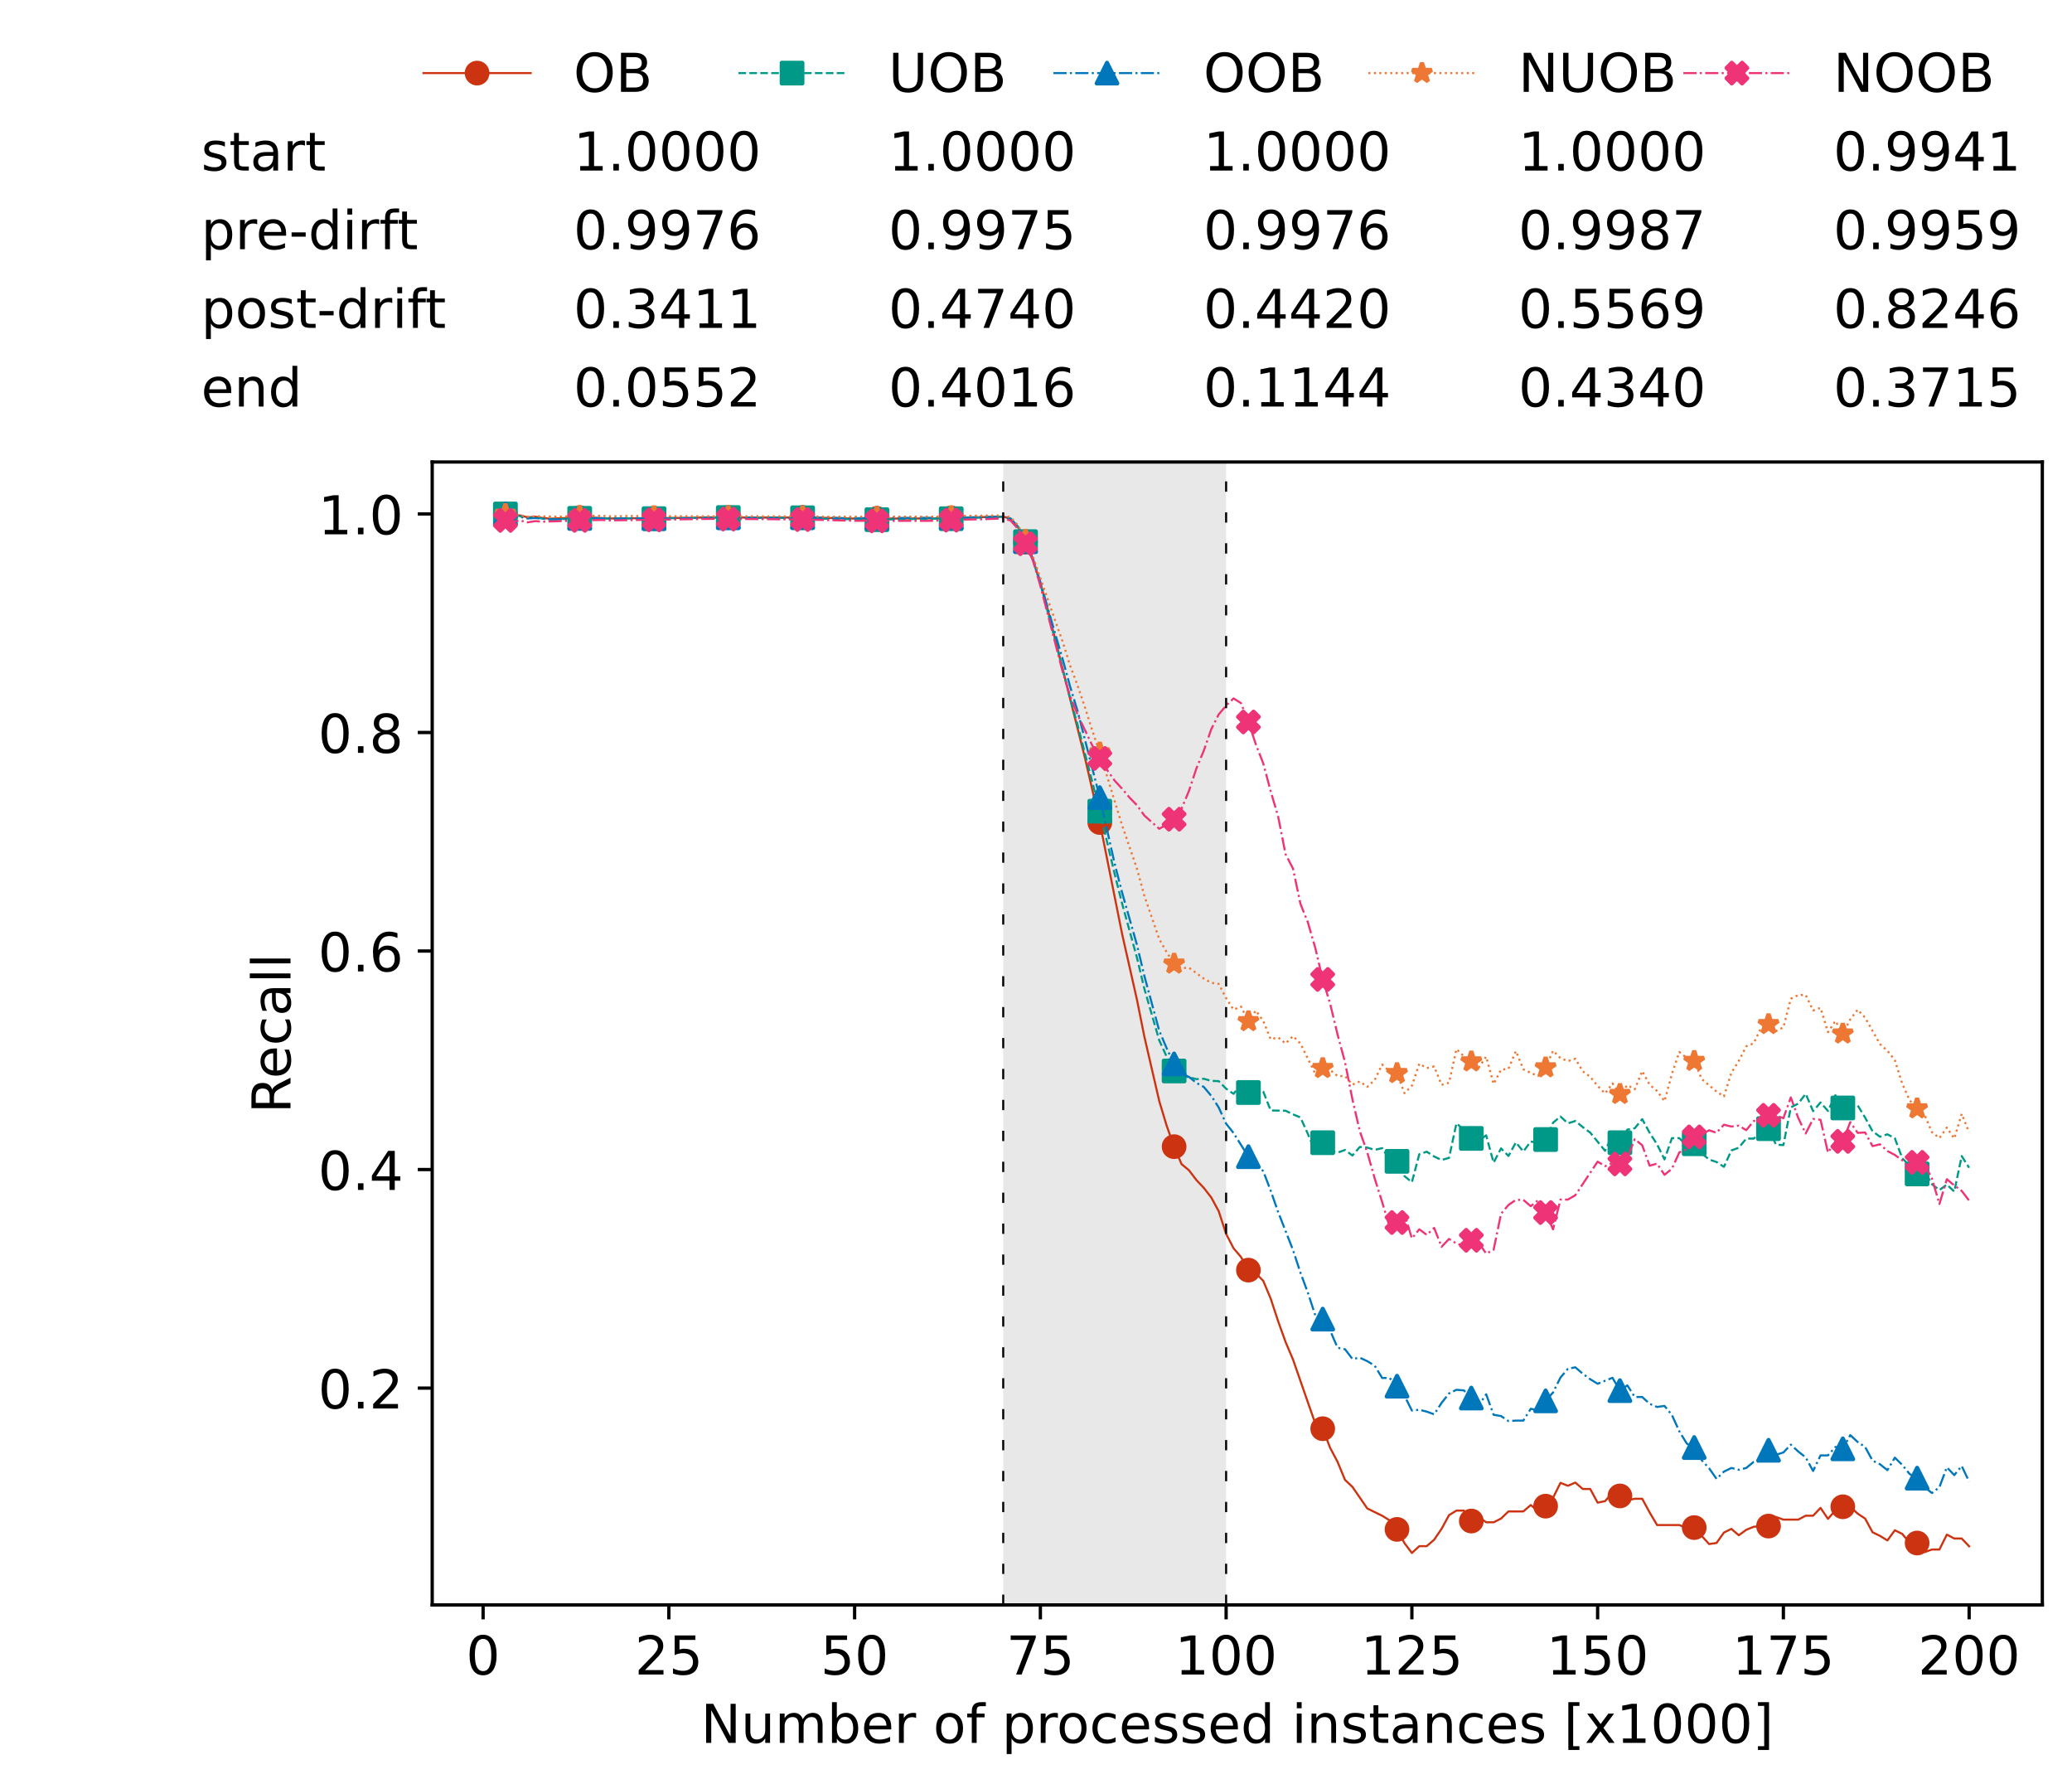 <?xml version="1.0" encoding="utf-8" standalone="no"?>
<!DOCTYPE svg PUBLIC "-//W3C//DTD SVG 1.1//EN"
  "http://www.w3.org/Graphics/SVG/1.1/DTD/svg11.dtd">
<!-- Created with matplotlib (https://matplotlib.org/) -->
<svg height="432.615pt" version="1.1" viewBox="0 0 502.65 432.615" width="502.65pt" xmlns="http://www.w3.org/2000/svg" xmlns:xlink="http://www.w3.org/1999/xlink">
 <defs>
  <style type="text/css">*{stroke-linecap:butt;stroke-linejoin:round;}</style>
 </defs>
 <g id="figure_1">
  <g id="patch_1">
   <path d="M 0 432.615 
L 502.65 432.615 
L 502.65 0 
L 0 0 
z
" style="fill:#ffffff;"/>
  </g>
  <g id="axes_1">
   <g id="patch_2">
    <path d="M 104.85 389.252 
L 495.45 389.252 
L 495.45 112.052 
L 104.85 112.052 
z
" style="fill:#ffffff;"/>
   </g>
   <g id="patch_3">
    <path clip-path="url(#p62675c57af)" d="M 297.446 389.252 
L 297.446 112.052 
L 243.372 112.052 
L 243.372 389.252 
z
" style="fill:#d3d3d3;opacity:0.5;"/>
   </g>
   <g id="matplotlib.axis_1">
    <g id="xtick_1">
     <g id="line2d_1">
      <defs>
       <path d="M 0 0 
L 0 3.5 
" id="m7642e25497" style="stroke:#000000;stroke-width:0.8;"/>
      </defs>
      <g>
       <use style="stroke:#000000;stroke-width:0.8;" x="117.197" xlink:href="#m7642e25497" y="389.252"/>
      </g>
     </g>
     <g id="text_1">
      <!-- 0 -->
      <g transform="translate(113.061 406.13)scale(0.13 -0.13)">
       <defs>
        <path d="M 31.781 66.406 
Q 24.172 66.406 20.328 58.906 
Q 16.5 51.422 16.5 36.375 
Q 16.5 21.391 20.328 13.891 
Q 24.172 6.391 31.781 6.391 
Q 39.453 6.391 43.281 13.891 
Q 47.125 21.391 47.125 36.375 
Q 47.125 51.422 43.281 58.906 
Q 39.453 66.406 31.781 66.406 
z
M 31.781 74.219 
Q 44.047 74.219 50.516 64.516 
Q 56.984 54.828 56.984 36.375 
Q 56.984 17.969 50.516 8.266 
Q 44.047 -1.422 31.781 -1.422 
Q 19.531 -1.422 13.062 8.266 
Q 6.594 17.969 6.594 36.375 
Q 6.594 54.828 13.062 64.516 
Q 19.531 74.219 31.781 74.219 
z
" id="DejaVuSans-48"/>
       </defs>
       <use xlink:href="#DejaVuSans-48"/>
      </g>
     </g>
    </g>
    <g id="xtick_2">
     <g id="line2d_2">
      <g>
       <use style="stroke:#000000;stroke-width:0.8;" x="162.259" xlink:href="#m7642e25497" y="389.252"/>
      </g>
     </g>
     <g id="text_2">
      <!-- 25 -->
      <g transform="translate(153.988 406.13)scale(0.13 -0.13)">
       <defs>
        <path d="M 19.188 8.297 
L 53.609 8.297 
L 53.609 0 
L 7.328 0 
L 7.328 8.297 
Q 12.938 14.109 22.625 23.891 
Q 32.328 33.688 34.812 36.531 
Q 39.547 41.844 41.422 45.531 
Q 43.312 49.219 43.312 52.781 
Q 43.312 58.594 39.234 62.25 
Q 35.156 65.922 28.609 65.922 
Q 23.969 65.922 18.812 64.312 
Q 13.672 62.703 7.812 59.422 
L 7.812 69.391 
Q 13.766 71.781 18.938 73 
Q 24.125 74.219 28.422 74.219 
Q 39.75 74.219 46.484 68.547 
Q 53.219 62.891 53.219 53.422 
Q 53.219 48.922 51.531 44.891 
Q 49.859 40.875 45.406 35.406 
Q 44.188 33.984 37.641 27.219 
Q 31.109 20.453 19.188 8.297 
z
" id="DejaVuSans-50"/>
        <path d="M 10.797 72.906 
L 49.516 72.906 
L 49.516 64.594 
L 19.828 64.594 
L 19.828 46.734 
Q 21.969 47.469 24.109 47.828 
Q 26.266 48.188 28.422 48.188 
Q 40.625 48.188 47.75 41.5 
Q 54.891 34.812 54.891 23.391 
Q 54.891 11.625 47.562 5.094 
Q 40.234 -1.422 26.906 -1.422 
Q 22.312 -1.422 17.547 -0.641 
Q 12.797 0.141 7.719 1.703 
L 7.719 11.625 
Q 12.109 9.234 16.797 8.062 
Q 21.484 6.891 26.703 6.891 
Q 35.156 6.891 40.078 11.328 
Q 45.016 15.766 45.016 23.391 
Q 45.016 31 40.078 35.438 
Q 35.156 39.891 26.703 39.891 
Q 22.75 39.891 18.812 39.016 
Q 14.891 38.141 10.797 36.281 
z
" id="DejaVuSans-53"/>
       </defs>
       <use xlink:href="#DejaVuSans-50"/>
       <use x="63.623" xlink:href="#DejaVuSans-53"/>
      </g>
     </g>
    </g>
    <g id="xtick_3">
     <g id="line2d_3">
      <g>
       <use style="stroke:#000000;stroke-width:0.8;" x="207.322" xlink:href="#m7642e25497" y="389.252"/>
      </g>
     </g>
     <g id="text_3">
      <!-- 50 -->
      <g transform="translate(199.05 406.13)scale(0.13 -0.13)">
       <use xlink:href="#DejaVuSans-53"/>
       <use x="63.623" xlink:href="#DejaVuSans-48"/>
      </g>
     </g>
    </g>
    <g id="xtick_4">
     <g id="line2d_4">
      <g>
       <use style="stroke:#000000;stroke-width:0.8;" x="252.384" xlink:href="#m7642e25497" y="389.252"/>
      </g>
     </g>
     <g id="text_4">
      <!-- 75 -->
      <g transform="translate(244.113 406.13)scale(0.13 -0.13)">
       <defs>
        <path d="M 8.203 72.906 
L 55.078 72.906 
L 55.078 68.703 
L 28.609 0 
L 18.312 0 
L 43.219 64.594 
L 8.203 64.594 
z
" id="DejaVuSans-55"/>
       </defs>
       <use xlink:href="#DejaVuSans-55"/>
       <use x="63.623" xlink:href="#DejaVuSans-53"/>
      </g>
     </g>
    </g>
    <g id="xtick_5">
     <g id="line2d_5">
      <g>
       <use style="stroke:#000000;stroke-width:0.8;" x="297.446" xlink:href="#m7642e25497" y="389.252"/>
      </g>
     </g>
     <g id="text_5">
      <!-- 100 -->
      <g transform="translate(285.039 406.13)scale(0.13 -0.13)">
       <defs>
        <path d="M 12.406 8.297 
L 28.516 8.297 
L 28.516 63.922 
L 10.984 60.406 
L 10.984 69.391 
L 28.422 72.906 
L 38.281 72.906 
L 38.281 8.297 
L 54.391 8.297 
L 54.391 0 
L 12.406 0 
z
" id="DejaVuSans-49"/>
       </defs>
       <use xlink:href="#DejaVuSans-49"/>
       <use x="63.623" xlink:href="#DejaVuSans-48"/>
       <use x="127.246" xlink:href="#DejaVuSans-48"/>
      </g>
     </g>
    </g>
    <g id="xtick_6">
     <g id="line2d_6">
      <g>
       <use style="stroke:#000000;stroke-width:0.8;" x="342.509" xlink:href="#m7642e25497" y="389.252"/>
      </g>
     </g>
     <g id="text_6">
      <!-- 125 -->
      <g transform="translate(330.102 406.13)scale(0.13 -0.13)">
       <use xlink:href="#DejaVuSans-49"/>
       <use x="63.623" xlink:href="#DejaVuSans-50"/>
       <use x="127.246" xlink:href="#DejaVuSans-53"/>
      </g>
     </g>
    </g>
    <g id="xtick_7">
     <g id="line2d_7">
      <g>
       <use style="stroke:#000000;stroke-width:0.8;" x="387.571" xlink:href="#m7642e25497" y="389.252"/>
      </g>
     </g>
     <g id="text_7">
      <!-- 150 -->
      <g transform="translate(375.164 406.13)scale(0.13 -0.13)">
       <use xlink:href="#DejaVuSans-49"/>
       <use x="63.623" xlink:href="#DejaVuSans-53"/>
       <use x="127.246" xlink:href="#DejaVuSans-48"/>
      </g>
     </g>
    </g>
    <g id="xtick_8">
     <g id="line2d_8">
      <g>
       <use style="stroke:#000000;stroke-width:0.8;" x="432.633" xlink:href="#m7642e25497" y="389.252"/>
      </g>
     </g>
     <g id="text_8">
      <!-- 175 -->
      <g transform="translate(420.226 406.13)scale(0.13 -0.13)">
       <use xlink:href="#DejaVuSans-49"/>
       <use x="63.623" xlink:href="#DejaVuSans-55"/>
       <use x="127.246" xlink:href="#DejaVuSans-53"/>
      </g>
     </g>
    </g>
    <g id="xtick_9">
     <g id="line2d_9">
      <g>
       <use style="stroke:#000000;stroke-width:0.8;" x="477.695" xlink:href="#m7642e25497" y="389.252"/>
      </g>
     </g>
     <g id="text_9">
      <!-- 200 -->
      <g transform="translate(465.289 406.13)scale(0.13 -0.13)">
       <use xlink:href="#DejaVuSans-50"/>
       <use x="63.623" xlink:href="#DejaVuSans-48"/>
       <use x="127.246" xlink:href="#DejaVuSans-48"/>
      </g>
     </g>
    </g>
    <g id="text_10">
     <!-- Number of processed instances [x1000] -->
     <g transform="translate(170.025 422.711)scale(0.13 -0.13)">
      <defs>
       <path d="M 9.812 72.906 
L 23.094 72.906 
L 55.422 11.922 
L 55.422 72.906 
L 64.984 72.906 
L 64.984 0 
L 51.703 0 
L 19.391 60.984 
L 19.391 0 
L 9.812 0 
z
" id="DejaVuSans-78"/>
       <path d="M 8.5 21.578 
L 8.5 54.688 
L 17.484 54.688 
L 17.484 21.922 
Q 17.484 14.156 20.5 10.266 
Q 23.531 6.391 29.594 6.391 
Q 36.859 6.391 41.078 11.031 
Q 45.312 15.672 45.312 23.688 
L 45.312 54.688 
L 54.297 54.688 
L 54.297 0 
L 45.312 0 
L 45.312 8.406 
Q 42.047 3.422 37.719 1 
Q 33.406 -1.422 27.688 -1.422 
Q 18.266 -1.422 13.375 4.438 
Q 8.5 10.297 8.5 21.578 
z
M 31.109 56 
z
" id="DejaVuSans-117"/>
       <path d="M 52 44.188 
Q 55.375 50.25 60.062 53.125 
Q 64.75 56 71.094 56 
Q 79.641 56 84.281 50.016 
Q 88.922 44.047 88.922 33.016 
L 88.922 0 
L 79.891 0 
L 79.891 32.719 
Q 79.891 40.578 77.094 44.375 
Q 74.312 48.188 68.609 48.188 
Q 61.625 48.188 57.562 43.547 
Q 53.516 38.922 53.516 30.906 
L 53.516 0 
L 44.484 0 
L 44.484 32.719 
Q 44.484 40.625 41.703 44.406 
Q 38.922 48.188 33.109 48.188 
Q 26.219 48.188 22.156 43.531 
Q 18.109 38.875 18.109 30.906 
L 18.109 0 
L 9.078 0 
L 9.078 54.688 
L 18.109 54.688 
L 18.109 46.188 
Q 21.188 51.219 25.484 53.609 
Q 29.781 56 35.688 56 
Q 41.656 56 45.828 52.969 
Q 50 49.953 52 44.188 
z
" id="DejaVuSans-109"/>
       <path d="M 48.688 27.297 
Q 48.688 37.203 44.609 42.844 
Q 40.531 48.484 33.406 48.484 
Q 26.266 48.484 22.188 42.844 
Q 18.109 37.203 18.109 27.297 
Q 18.109 17.391 22.188 11.75 
Q 26.266 6.109 33.406 6.109 
Q 40.531 6.109 44.609 11.75 
Q 48.688 17.391 48.688 27.297 
z
M 18.109 46.391 
Q 20.953 51.266 25.266 53.625 
Q 29.594 56 35.594 56 
Q 45.562 56 51.781 48.094 
Q 58.016 40.188 58.016 27.297 
Q 58.016 14.406 51.781 6.484 
Q 45.562 -1.422 35.594 -1.422 
Q 29.594 -1.422 25.266 0.953 
Q 20.953 3.328 18.109 8.203 
L 18.109 0 
L 9.078 0 
L 9.078 75.984 
L 18.109 75.984 
z
" id="DejaVuSans-98"/>
       <path d="M 56.203 29.594 
L 56.203 25.203 
L 14.891 25.203 
Q 15.484 15.922 20.484 11.062 
Q 25.484 6.203 34.422 6.203 
Q 39.594 6.203 44.453 7.469 
Q 49.312 8.734 54.109 11.281 
L 54.109 2.781 
Q 49.266 0.734 44.188 -0.344 
Q 39.109 -1.422 33.891 -1.422 
Q 20.797 -1.422 13.156 6.188 
Q 5.516 13.812 5.516 26.812 
Q 5.516 40.234 12.766 48.109 
Q 20.016 56 32.328 56 
Q 43.359 56 49.781 48.891 
Q 56.203 41.797 56.203 29.594 
z
M 47.219 32.234 
Q 47.125 39.594 43.094 43.984 
Q 39.062 48.391 32.422 48.391 
Q 24.906 48.391 20.391 44.141 
Q 15.875 39.891 15.188 32.172 
z
" id="DejaVuSans-101"/>
       <path d="M 41.109 46.297 
Q 39.594 47.172 37.812 47.578 
Q 36.031 48 33.891 48 
Q 26.266 48 22.188 43.047 
Q 18.109 38.094 18.109 28.812 
L 18.109 0 
L 9.078 0 
L 9.078 54.688 
L 18.109 54.688 
L 18.109 46.188 
Q 20.953 51.172 25.484 53.578 
Q 30.031 56 36.531 56 
Q 37.453 56 38.578 55.875 
Q 39.703 55.766 41.062 55.516 
z
" id="DejaVuSans-114"/>
       <path id="DejaVuSans-32"/>
       <path d="M 30.609 48.391 
Q 23.391 48.391 19.188 42.75 
Q 14.984 37.109 14.984 27.297 
Q 14.984 17.484 19.156 11.844 
Q 23.344 6.203 30.609 6.203 
Q 37.797 6.203 41.984 11.859 
Q 46.188 17.531 46.188 27.297 
Q 46.188 37.016 41.984 42.703 
Q 37.797 48.391 30.609 48.391 
z
M 30.609 56 
Q 42.328 56 49.016 48.375 
Q 55.719 40.766 55.719 27.297 
Q 55.719 13.875 49.016 6.219 
Q 42.328 -1.422 30.609 -1.422 
Q 18.844 -1.422 12.172 6.219 
Q 5.516 13.875 5.516 27.297 
Q 5.516 40.766 12.172 48.375 
Q 18.844 56 30.609 56 
z
" id="DejaVuSans-111"/>
       <path d="M 37.109 75.984 
L 37.109 68.5 
L 28.516 68.5 
Q 23.688 68.5 21.797 66.547 
Q 19.922 64.594 19.922 59.516 
L 19.922 54.688 
L 34.719 54.688 
L 34.719 47.703 
L 19.922 47.703 
L 19.922 0 
L 10.891 0 
L 10.891 47.703 
L 2.297 47.703 
L 2.297 54.688 
L 10.891 54.688 
L 10.891 58.5 
Q 10.891 67.625 15.141 71.797 
Q 19.391 75.984 28.609 75.984 
z
" id="DejaVuSans-102"/>
       <path d="M 18.109 8.203 
L 18.109 -20.797 
L 9.078 -20.797 
L 9.078 54.688 
L 18.109 54.688 
L 18.109 46.391 
Q 20.953 51.266 25.266 53.625 
Q 29.594 56 35.594 56 
Q 45.562 56 51.781 48.094 
Q 58.016 40.188 58.016 27.297 
Q 58.016 14.406 51.781 6.484 
Q 45.562 -1.422 35.594 -1.422 
Q 29.594 -1.422 25.266 0.953 
Q 20.953 3.328 18.109 8.203 
z
M 48.688 27.297 
Q 48.688 37.203 44.609 42.844 
Q 40.531 48.484 33.406 48.484 
Q 26.266 48.484 22.188 42.844 
Q 18.109 37.203 18.109 27.297 
Q 18.109 17.391 22.188 11.75 
Q 26.266 6.109 33.406 6.109 
Q 40.531 6.109 44.609 11.75 
Q 48.688 17.391 48.688 27.297 
z
" id="DejaVuSans-112"/>
       <path d="M 48.781 52.594 
L 48.781 44.188 
Q 44.969 46.297 41.141 47.344 
Q 37.312 48.391 33.406 48.391 
Q 24.656 48.391 19.812 42.844 
Q 14.984 37.312 14.984 27.297 
Q 14.984 17.281 19.812 11.734 
Q 24.656 6.203 33.406 6.203 
Q 37.312 6.203 41.141 7.25 
Q 44.969 8.297 48.781 10.406 
L 48.781 2.094 
Q 45.016 0.344 40.984 -0.531 
Q 36.969 -1.422 32.422 -1.422 
Q 20.062 -1.422 12.781 6.344 
Q 5.516 14.109 5.516 27.297 
Q 5.516 40.672 12.859 48.328 
Q 20.219 56 33.016 56 
Q 37.156 56 41.109 55.141 
Q 45.062 54.297 48.781 52.594 
z
" id="DejaVuSans-99"/>
       <path d="M 44.281 53.078 
L 44.281 44.578 
Q 40.484 46.531 36.375 47.5 
Q 32.281 48.484 27.875 48.484 
Q 21.188 48.484 17.844 46.438 
Q 14.5 44.391 14.5 40.281 
Q 14.5 37.156 16.891 35.375 
Q 19.281 33.594 26.516 31.984 
L 29.594 31.297 
Q 39.156 29.25 43.188 25.516 
Q 47.219 21.781 47.219 15.094 
Q 47.219 7.469 41.188 3.016 
Q 35.156 -1.422 24.609 -1.422 
Q 20.219 -1.422 15.453 -0.562 
Q 10.688 0.297 5.422 2 
L 5.422 11.281 
Q 10.406 8.688 15.234 7.391 
Q 20.062 6.109 24.812 6.109 
Q 31.156 6.109 34.562 8.281 
Q 37.984 10.453 37.984 14.406 
Q 37.984 18.062 35.516 20.016 
Q 33.062 21.969 24.703 23.781 
L 21.578 24.516 
Q 13.234 26.266 9.516 29.906 
Q 5.812 33.547 5.812 39.891 
Q 5.812 47.609 11.281 51.797 
Q 16.75 56 26.812 56 
Q 31.781 56 36.172 55.266 
Q 40.578 54.547 44.281 53.078 
z
" id="DejaVuSans-115"/>
       <path d="M 45.406 46.391 
L 45.406 75.984 
L 54.391 75.984 
L 54.391 0 
L 45.406 0 
L 45.406 8.203 
Q 42.578 3.328 38.25 0.953 
Q 33.938 -1.422 27.875 -1.422 
Q 17.969 -1.422 11.734 6.484 
Q 5.516 14.406 5.516 27.297 
Q 5.516 40.188 11.734 48.094 
Q 17.969 56 27.875 56 
Q 33.938 56 38.25 53.625 
Q 42.578 51.266 45.406 46.391 
z
M 14.797 27.297 
Q 14.797 17.391 18.875 11.75 
Q 22.953 6.109 30.078 6.109 
Q 37.203 6.109 41.297 11.75 
Q 45.406 17.391 45.406 27.297 
Q 45.406 37.203 41.297 42.844 
Q 37.203 48.484 30.078 48.484 
Q 22.953 48.484 18.875 42.844 
Q 14.797 37.203 14.797 27.297 
z
" id="DejaVuSans-100"/>
       <path d="M 9.422 54.688 
L 18.406 54.688 
L 18.406 0 
L 9.422 0 
z
M 9.422 75.984 
L 18.406 75.984 
L 18.406 64.594 
L 9.422 64.594 
z
" id="DejaVuSans-105"/>
       <path d="M 54.891 33.016 
L 54.891 0 
L 45.906 0 
L 45.906 32.719 
Q 45.906 40.484 42.875 44.328 
Q 39.844 48.188 33.797 48.188 
Q 26.516 48.188 22.312 43.547 
Q 18.109 38.922 18.109 30.906 
L 18.109 0 
L 9.078 0 
L 9.078 54.688 
L 18.109 54.688 
L 18.109 46.188 
Q 21.344 51.125 25.703 53.562 
Q 30.078 56 35.797 56 
Q 45.219 56 50.047 50.172 
Q 54.891 44.344 54.891 33.016 
z
" id="DejaVuSans-110"/>
       <path d="M 18.312 70.219 
L 18.312 54.688 
L 36.812 54.688 
L 36.812 47.703 
L 18.312 47.703 
L 18.312 18.016 
Q 18.312 11.328 20.141 9.422 
Q 21.969 7.516 27.594 7.516 
L 36.812 7.516 
L 36.812 0 
L 27.594 0 
Q 17.188 0 13.234 3.875 
Q 9.281 7.766 9.281 18.016 
L 9.281 47.703 
L 2.688 47.703 
L 2.688 54.688 
L 9.281 54.688 
L 9.281 70.219 
z
" id="DejaVuSans-116"/>
       <path d="M 34.281 27.484 
Q 23.391 27.484 19.188 25 
Q 14.984 22.516 14.984 16.5 
Q 14.984 11.719 18.141 8.906 
Q 21.297 6.109 26.703 6.109 
Q 34.188 6.109 38.703 11.406 
Q 43.219 16.703 43.219 25.484 
L 43.219 27.484 
z
M 52.203 31.203 
L 52.203 0 
L 43.219 0 
L 43.219 8.297 
Q 40.141 3.328 35.547 0.953 
Q 30.953 -1.422 24.312 -1.422 
Q 15.922 -1.422 10.953 3.297 
Q 6 8.016 6 15.922 
Q 6 25.141 12.172 29.828 
Q 18.359 34.516 30.609 34.516 
L 43.219 34.516 
L 43.219 35.406 
Q 43.219 41.609 39.141 45 
Q 35.062 48.391 27.688 48.391 
Q 23 48.391 18.547 47.266 
Q 14.109 46.141 10.016 43.891 
L 10.016 52.203 
Q 14.938 54.109 19.578 55.047 
Q 24.219 56 28.609 56 
Q 40.484 56 46.344 49.844 
Q 52.203 43.703 52.203 31.203 
z
" id="DejaVuSans-97"/>
       <path d="M 8.594 75.984 
L 29.297 75.984 
L 29.297 69 
L 17.578 69 
L 17.578 -6.203 
L 29.297 -6.203 
L 29.297 -13.188 
L 8.594 -13.188 
z
" id="DejaVuSans-91"/>
       <path d="M 54.891 54.688 
L 35.109 28.078 
L 55.906 0 
L 45.312 0 
L 29.391 21.484 
L 13.484 0 
L 2.875 0 
L 24.125 28.609 
L 4.688 54.688 
L 15.281 54.688 
L 29.781 35.203 
L 44.281 54.688 
z
" id="DejaVuSans-120"/>
       <path d="M 30.422 75.984 
L 30.422 -13.188 
L 9.719 -13.188 
L 9.719 -6.203 
L 21.391 -6.203 
L 21.391 69 
L 9.719 69 
L 9.719 75.984 
z
" id="DejaVuSans-93"/>
      </defs>
      <use xlink:href="#DejaVuSans-78"/>
      <use x="74.805" xlink:href="#DejaVuSans-117"/>
      <use x="138.184" xlink:href="#DejaVuSans-109"/>
      <use x="235.596" xlink:href="#DejaVuSans-98"/>
      <use x="299.072" xlink:href="#DejaVuSans-101"/>
      <use x="360.596" xlink:href="#DejaVuSans-114"/>
      <use x="401.709" xlink:href="#DejaVuSans-32"/>
      <use x="433.496" xlink:href="#DejaVuSans-111"/>
      <use x="494.678" xlink:href="#DejaVuSans-102"/>
      <use x="529.883" xlink:href="#DejaVuSans-32"/>
      <use x="561.67" xlink:href="#DejaVuSans-112"/>
      <use x="625.146" xlink:href="#DejaVuSans-114"/>
      <use x="664.01" xlink:href="#DejaVuSans-111"/>
      <use x="725.191" xlink:href="#DejaVuSans-99"/>
      <use x="780.172" xlink:href="#DejaVuSans-101"/>
      <use x="841.695" xlink:href="#DejaVuSans-115"/>
      <use x="893.795" xlink:href="#DejaVuSans-115"/>
      <use x="945.895" xlink:href="#DejaVuSans-101"/>
      <use x="1007.418" xlink:href="#DejaVuSans-100"/>
      <use x="1070.895" xlink:href="#DejaVuSans-32"/>
      <use x="1102.682" xlink:href="#DejaVuSans-105"/>
      <use x="1130.465" xlink:href="#DejaVuSans-110"/>
      <use x="1193.844" xlink:href="#DejaVuSans-115"/>
      <use x="1245.943" xlink:href="#DejaVuSans-116"/>
      <use x="1285.152" xlink:href="#DejaVuSans-97"/>
      <use x="1346.432" xlink:href="#DejaVuSans-110"/>
      <use x="1409.811" xlink:href="#DejaVuSans-99"/>
      <use x="1464.791" xlink:href="#DejaVuSans-101"/>
      <use x="1526.314" xlink:href="#DejaVuSans-115"/>
      <use x="1578.414" xlink:href="#DejaVuSans-32"/>
      <use x="1610.201" xlink:href="#DejaVuSans-91"/>
      <use x="1649.215" xlink:href="#DejaVuSans-120"/>
      <use x="1708.395" xlink:href="#DejaVuSans-49"/>
      <use x="1772.018" xlink:href="#DejaVuSans-48"/>
      <use x="1835.641" xlink:href="#DejaVuSans-48"/>
      <use x="1899.264" xlink:href="#DejaVuSans-48"/>
      <use x="1962.887" xlink:href="#DejaVuSans-93"/>
     </g>
    </g>
   </g>
   <g id="matplotlib.axis_2">
    <g id="ytick_1">
     <g id="line2d_10">
      <defs>
       <path d="M 0 0 
L -3.5 0 
" id="m2d9e302176" style="stroke:#000000;stroke-width:0.8;"/>
      </defs>
      <g>
       <use style="stroke:#000000;stroke-width:0.8;" x="104.85" xlink:href="#m2d9e302176" y="336.659"/>
      </g>
     </g>
     <g id="text_11">
      <!-- 0.2 -->
      <g transform="translate(77.176 341.598)scale(0.13 -0.13)">
       <defs>
        <path d="M 10.688 12.406 
L 21 12.406 
L 21 0 
L 10.688 0 
z
" id="DejaVuSans-46"/>
       </defs>
       <use xlink:href="#DejaVuSans-48"/>
       <use x="63.623" xlink:href="#DejaVuSans-46"/>
       <use x="95.41" xlink:href="#DejaVuSans-50"/>
      </g>
     </g>
    </g>
    <g id="ytick_2">
     <g id="line2d_11">
      <g>
       <use style="stroke:#000000;stroke-width:0.8;" x="104.85" xlink:href="#m2d9e302176" y="283.658"/>
      </g>
     </g>
     <g id="text_12">
      <!-- 0.4 -->
      <g transform="translate(77.176 288.597)scale(0.13 -0.13)">
       <defs>
        <path d="M 37.797 64.312 
L 12.891 25.391 
L 37.797 25.391 
z
M 35.203 72.906 
L 47.609 72.906 
L 47.609 25.391 
L 58.016 25.391 
L 58.016 17.188 
L 47.609 17.188 
L 47.609 0 
L 37.797 0 
L 37.797 17.188 
L 4.891 17.188 
L 4.891 26.703 
z
" id="DejaVuSans-52"/>
       </defs>
       <use xlink:href="#DejaVuSans-48"/>
       <use x="63.623" xlink:href="#DejaVuSans-46"/>
       <use x="95.41" xlink:href="#DejaVuSans-52"/>
      </g>
     </g>
    </g>
    <g id="ytick_3">
     <g id="line2d_12">
      <g>
       <use style="stroke:#000000;stroke-width:0.8;" x="104.85" xlink:href="#m2d9e302176" y="230.656"/>
      </g>
     </g>
     <g id="text_13">
      <!-- 0.6 -->
      <g transform="translate(77.176 235.595)scale(0.13 -0.13)">
       <defs>
        <path d="M 33.016 40.375 
Q 26.375 40.375 22.484 35.828 
Q 18.609 31.297 18.609 23.391 
Q 18.609 15.531 22.484 10.953 
Q 26.375 6.391 33.016 6.391 
Q 39.656 6.391 43.531 10.953 
Q 47.406 15.531 47.406 23.391 
Q 47.406 31.297 43.531 35.828 
Q 39.656 40.375 33.016 40.375 
z
M 52.594 71.297 
L 52.594 62.312 
Q 48.875 64.062 45.094 64.984 
Q 41.312 65.922 37.594 65.922 
Q 27.828 65.922 22.672 59.328 
Q 17.531 52.734 16.797 39.406 
Q 19.672 43.656 24.016 45.922 
Q 28.375 48.188 33.594 48.188 
Q 44.578 48.188 50.953 41.516 
Q 57.328 34.859 57.328 23.391 
Q 57.328 12.156 50.688 5.359 
Q 44.047 -1.422 33.016 -1.422 
Q 20.359 -1.422 13.672 8.266 
Q 6.984 17.969 6.984 36.375 
Q 6.984 53.656 15.188 63.938 
Q 23.391 74.219 37.203 74.219 
Q 40.922 74.219 44.703 73.484 
Q 48.484 72.75 52.594 71.297 
z
" id="DejaVuSans-54"/>
       </defs>
       <use xlink:href="#DejaVuSans-48"/>
       <use x="63.623" xlink:href="#DejaVuSans-46"/>
       <use x="95.41" xlink:href="#DejaVuSans-54"/>
      </g>
     </g>
    </g>
    <g id="ytick_4">
     <g id="line2d_13">
      <g>
       <use style="stroke:#000000;stroke-width:0.8;" x="104.85" xlink:href="#m2d9e302176" y="177.654"/>
      </g>
     </g>
     <g id="text_14">
      <!-- 0.8 -->
      <g transform="translate(77.176 182.593)scale(0.13 -0.13)">
       <defs>
        <path d="M 31.781 34.625 
Q 24.75 34.625 20.719 30.859 
Q 16.703 27.094 16.703 20.516 
Q 16.703 13.922 20.719 10.156 
Q 24.75 6.391 31.781 6.391 
Q 38.812 6.391 42.859 10.172 
Q 46.922 13.969 46.922 20.516 
Q 46.922 27.094 42.891 30.859 
Q 38.875 34.625 31.781 34.625 
z
M 21.922 38.812 
Q 15.578 40.375 12.031 44.719 
Q 8.5 49.078 8.5 55.328 
Q 8.5 64.062 14.719 69.141 
Q 20.953 74.219 31.781 74.219 
Q 42.672 74.219 48.875 69.141 
Q 55.078 64.062 55.078 55.328 
Q 55.078 49.078 51.531 44.719 
Q 48 40.375 41.703 38.812 
Q 48.828 37.156 52.797 32.312 
Q 56.781 27.484 56.781 20.516 
Q 56.781 9.906 50.312 4.234 
Q 43.844 -1.422 31.781 -1.422 
Q 19.734 -1.422 13.25 4.234 
Q 6.781 9.906 6.781 20.516 
Q 6.781 27.484 10.781 32.312 
Q 14.797 37.156 21.922 38.812 
z
M 18.312 54.391 
Q 18.312 48.734 21.844 45.562 
Q 25.391 42.391 31.781 42.391 
Q 38.141 42.391 41.719 45.562 
Q 45.312 48.734 45.312 54.391 
Q 45.312 60.062 41.719 63.234 
Q 38.141 66.406 31.781 66.406 
Q 25.391 66.406 21.844 63.234 
Q 18.312 60.062 18.312 54.391 
z
" id="DejaVuSans-56"/>
       </defs>
       <use xlink:href="#DejaVuSans-48"/>
       <use x="63.623" xlink:href="#DejaVuSans-46"/>
       <use x="95.41" xlink:href="#DejaVuSans-56"/>
      </g>
     </g>
    </g>
    <g id="ytick_5">
     <g id="line2d_14">
      <g>
       <use style="stroke:#000000;stroke-width:0.8;" x="104.85" xlink:href="#m2d9e302176" y="124.652"/>
      </g>
     </g>
     <g id="text_15">
      <!-- 1.0 -->
      <g transform="translate(77.176 129.591)scale(0.13 -0.13)">
       <use xlink:href="#DejaVuSans-49"/>
       <use x="63.623" xlink:href="#DejaVuSans-46"/>
       <use x="95.41" xlink:href="#DejaVuSans-48"/>
      </g>
     </g>
    </g>
    <g id="text_16">
     <!-- Recall -->
     <g transform="translate(70.472 270.044)rotate(-90)scale(0.13 -0.13)">
      <defs>
       <path d="M 44.391 34.188 
Q 47.562 33.109 50.562 29.594 
Q 53.562 26.078 56.594 19.922 
L 66.609 0 
L 56 0 
L 46.688 18.703 
Q 43.062 26.031 39.672 28.422 
Q 36.281 30.812 30.422 30.812 
L 19.672 30.812 
L 19.672 0 
L 9.812 0 
L 9.812 72.906 
L 32.078 72.906 
Q 44.578 72.906 50.734 67.672 
Q 56.891 62.453 56.891 51.906 
Q 56.891 45.016 53.688 40.469 
Q 50.484 35.938 44.391 34.188 
z
M 19.672 64.797 
L 19.672 38.922 
L 32.078 38.922 
Q 39.203 38.922 42.844 42.219 
Q 46.484 45.516 46.484 51.906 
Q 46.484 58.297 42.844 61.547 
Q 39.203 64.797 32.078 64.797 
z
" id="DejaVuSans-82"/>
       <path d="M 9.422 75.984 
L 18.406 75.984 
L 18.406 0 
L 9.422 0 
z
" id="DejaVuSans-108"/>
      </defs>
      <use xlink:href="#DejaVuSans-82"/>
      <use x="64.982" xlink:href="#DejaVuSans-101"/>
      <use x="126.506" xlink:href="#DejaVuSans-99"/>
      <use x="181.486" xlink:href="#DejaVuSans-97"/>
      <use x="242.766" xlink:href="#DejaVuSans-108"/>
      <use x="270.549" xlink:href="#DejaVuSans-108"/>
     </g>
    </g>
   </g>
   <g id="line2d_15"/>
   <g id="line2d_16"/>
   <g id="line2d_17"/>
   <g id="line2d_18"/>
   <g id="line2d_19"/>
   <g id="line2d_20">
    <path clip-path="url(#p62675c57af)" d="M 122.605 124.652 
L 124.407 124.925 
L 126.21 125.009 
L 128.012 125.477 
L 129.815 125.312 
L 131.617 125.632 
L 133.419 125.793 
L 137.024 125.651 
L 144.234 125.558 
L 147.839 125.754 
L 155.049 125.684 
L 167.667 125.601 
L 171.272 125.472 
L 176.679 125.522 
L 196.507 125.533 
L 207.322 125.774 
L 214.532 125.777 
L 228.952 125.722 
L 232.557 125.565 
L 243.372 125.294 
L 245.174 125.804 
L 246.976 127.874 
L 248.779 131.477 
L 250.581 135.751 
L 252.384 141.412 
L 254.186 147.898 
L 263.199 183.803 
L 266.804 199.481 
L 272.211 226.522 
L 275.816 242.464 
L 277.619 251.458 
L 281.224 267.053 
L 283.026 273.036 
L 284.829 278.103 
L 286.631 282.342 
L 288.434 283.831 
L 290.236 286.204 
L 292.039 288.108 
L 293.841 290.432 
L 295.644 293.752 
L 297.446 299.267 
L 299.249 302.747 
L 301.051 304.862 
L 302.854 308.049 
L 304.656 308.816 
L 306.459 310.657 
L 308.261 314.962 
L 310.064 320.442 
L 311.866 325.468 
L 313.669 329.724 
L 317.274 340.093 
L 319.076 345.241 
L 320.879 346.509 
L 322.681 351.164 
L 324.484 354.56 
L 326.286 358.923 
L 328.089 360.62 
L 331.694 365.855 
L 335.299 367.617 
L 337.101 368.722 
L 338.904 370.93 
L 340.706 374.243 
L 342.509 376.652 
L 344.311 374.996 
L 346.114 374.996 
L 347.916 373.437 
L 349.719 370.787 
L 351.521 367.474 
L 353.324 366.37 
L 355.126 366.37 
L 356.928 368.903 
L 358.731 367.884 
L 360.533 369.209 
L 362.336 369.209 
L 364.138 368.305 
L 365.941 366.572 
L 369.546 366.572 
L 371.348 365.027 
L 373.151 366.499 
L 374.953 365.294 
L 376.756 363.256 
L 378.558 359.642 
L 380.361 360.352 
L 382.163 359.572 
L 383.966 361.131 
L 385.768 361.131 
L 387.571 364.444 
L 389.373 364.076 
L 391.176 362.037 
L 392.978 362.817 
L 394.781 363.836 
L 396.583 363.505 
L 398.386 363.505 
L 400.188 366.817 
L 401.991 369.875 
L 407.398 369.875 
L 409.201 370.611 
L 411.003 370.491 
L 414.608 374.487 
L 416.411 374.229 
L 418.213 371.695 
L 420.016 370.812 
L 421.818 372.358 
L 423.621 371.033 
L 425.423 370.297 
L 427.226 370.127 
L 429.028 370.127 
L 430.831 367.919 
L 432.633 368.556 
L 436.238 368.556 
L 438.041 367.609 
L 439.843 367.609 
L 441.646 365.716 
L 443.448 368.366 
L 445.251 366.328 
L 447.053 365.444 
L 448.856 365.444 
L 450.658 367.101 
L 452.461 368.305 
L 454.263 371.618 
L 456.066 372.501 
L 457.868 373.605 
L 459.671 371.145 
L 461.473 372.028 
L 463.276 374.236 
L 465.078 374.236 
L 466.881 376.445 
L 468.683 375.808 
L 470.485 375.808 
L 472.288 372.194 
L 474.09 373.141 
L 475.893 373.141 
L 477.695 375.033 
L 477.695 375.033 
" style="fill:none;stroke:#cc3311;stroke-linecap:square;stroke-width:0.5;"/>
    <defs>
     <path d="M 0 2.5 
C 0.663 2.5 1.299 2.237 1.768 1.768 
C 2.237 1.299 2.5 0.663 2.5 0 
C 2.5 -0.663 2.237 -1.299 1.768 -1.768 
C 1.299 -2.237 0.663 -2.5 0 -2.5 
C -0.663 -2.5 -1.299 -2.237 -1.768 -1.768 
C -2.237 -1.299 -2.5 -0.663 -2.5 0 
C -2.5 0.663 -2.237 1.299 -1.768 1.768 
C -1.299 2.237 -0.663 2.5 0 2.5 
z
" id="m77cf3f8dd9" style="stroke:#cc3311;"/>
    </defs>
    <g clip-path="url(#p62675c57af)">
     <use style="fill:#cc3311;stroke:#cc3311;" x="122.605" xlink:href="#m77cf3f8dd9" y="124.652"/>
     <use style="fill:#cc3311;stroke:#cc3311;" x="140.629" xlink:href="#m77cf3f8dd9" y="125.57"/>
     <use style="fill:#cc3311;stroke:#cc3311;" x="158.654" xlink:href="#m77cf3f8dd9" y="125.712"/>
     <use style="fill:#cc3311;stroke:#cc3311;" x="176.679" xlink:href="#m77cf3f8dd9" y="125.522"/>
     <use style="fill:#cc3311;stroke:#cc3311;" x="194.704" xlink:href="#m77cf3f8dd9" y="125.532"/>
     <use style="fill:#cc3311;stroke:#cc3311;" x="212.729" xlink:href="#m77cf3f8dd9" y="125.746"/>
     <use style="fill:#cc3311;stroke:#cc3311;" x="230.754" xlink:href="#m77cf3f8dd9" y="125.618"/>
     <use style="fill:#cc3311;stroke:#cc3311;" x="248.779" xlink:href="#m77cf3f8dd9" y="131.477"/>
     <use style="fill:#cc3311;stroke:#cc3311;" x="266.804" xlink:href="#m77cf3f8dd9" y="199.481"/>
     <use style="fill:#cc3311;stroke:#cc3311;" x="284.829" xlink:href="#m77cf3f8dd9" y="278.103"/>
     <use style="fill:#cc3311;stroke:#cc3311;" x="302.854" xlink:href="#m77cf3f8dd9" y="308.049"/>
     <use style="fill:#cc3311;stroke:#cc3311;" x="320.879" xlink:href="#m77cf3f8dd9" y="346.509"/>
     <use style="fill:#cc3311;stroke:#cc3311;" x="338.904" xlink:href="#m77cf3f8dd9" y="370.93"/>
     <use style="fill:#cc3311;stroke:#cc3311;" x="356.928" xlink:href="#m77cf3f8dd9" y="368.903"/>
     <use style="fill:#cc3311;stroke:#cc3311;" x="374.953" xlink:href="#m77cf3f8dd9" y="365.294"/>
     <use style="fill:#cc3311;stroke:#cc3311;" x="392.978" xlink:href="#m77cf3f8dd9" y="362.817"/>
     <use style="fill:#cc3311;stroke:#cc3311;" x="411.003" xlink:href="#m77cf3f8dd9" y="370.491"/>
     <use style="fill:#cc3311;stroke:#cc3311;" x="429.028" xlink:href="#m77cf3f8dd9" y="370.127"/>
     <use style="fill:#cc3311;stroke:#cc3311;" x="447.053" xlink:href="#m77cf3f8dd9" y="365.444"/>
     <use style="fill:#cc3311;stroke:#cc3311;" x="465.078" xlink:href="#m77cf3f8dd9" y="374.236"/>
    </g>
   </g>
   <g id="line2d_21"/>
   <g id="line2d_22"/>
   <g id="line2d_23"/>
   <g id="line2d_24"/>
   <g id="line2d_25">
    <path clip-path="url(#p62675c57af)" d="M 122.605 124.652 
L 126.21 125.183 
L 128.012 125.608 
L 129.815 125.417 
L 131.617 125.805 
L 133.419 125.941 
L 146.037 125.683 
L 147.839 125.786 
L 155.049 125.71 
L 167.667 125.654 
L 171.272 125.525 
L 183.889 125.609 
L 196.507 125.662 
L 198.309 125.798 
L 203.717 125.876 
L 212.729 126.038 
L 218.137 125.949 
L 232.557 125.695 
L 234.359 125.558 
L 237.964 125.557 
L 241.569 125.374 
L 243.372 125.32 
L 245.174 125.776 
L 246.976 127.738 
L 248.779 131.372 
L 250.581 135.676 
L 252.384 141.521 
L 257.791 162.267 
L 259.594 169.365 
L 261.396 175.73 
L 266.804 196.738 
L 270.409 211.979 
L 272.211 219.14 
L 275.816 232.276 
L 277.619 239.828 
L 281.224 252.327 
L 283.026 256.296 
L 284.829 259.751 
L 286.631 260.975 
L 288.434 261.278 
L 290.236 261.72 
L 292.039 261.642 
L 293.841 262.147 
L 295.644 262.214 
L 297.446 264.046 
L 299.249 265.294 
L 301.051 262.999 
L 302.854 264.97 
L 304.656 263.829 
L 306.459 264.761 
L 308.261 269.327 
L 311.866 269.388 
L 313.669 270.268 
L 315.471 271.018 
L 317.274 274.993 
L 319.076 279.293 
L 320.879 277.146 
L 322.681 279.107 
L 324.484 279.557 
L 326.286 278.911 
L 328.089 280.251 
L 329.891 278.166 
L 331.694 278.334 
L 333.496 278.886 
L 335.299 278.462 
L 337.101 281.222 
L 338.904 281.664 
L 340.706 285.231 
L 342.509 286.737 
L 344.311 279.928 
L 346.114 279.325 
L 347.916 280.495 
L 349.719 281.338 
L 351.521 280.828 
L 353.324 272.436 
L 355.126 274.056 
L 356.928 276.102 
L 358.731 276.684 
L 360.533 275.359 
L 362.336 281.984 
L 364.138 278.521 
L 365.941 280.356 
L 367.743 277.072 
L 369.546 279.28 
L 371.348 276.851 
L 373.151 277.219 
L 374.953 276.376 
L 376.756 272.298 
L 378.558 270.793 
L 380.361 272.449 
L 382.163 271.882 
L 383.966 273.363 
L 385.768 274.688 
L 389.373 279.105 
L 391.176 275.334 
L 392.978 277.152 
L 394.781 273.967 
L 396.583 273.636 
L 398.386 271.428 
L 400.188 274.74 
L 401.991 277.543 
L 403.793 281.196 
L 405.596 276.043 
L 407.398 276.043 
L 409.201 277.883 
L 411.003 277.401 
L 412.806 279.718 
L 414.608 281.223 
L 416.411 281.826 
L 418.213 282.995 
L 420.016 279.02 
L 421.818 278.357 
L 423.621 276.149 
L 425.423 276.149 
L 427.226 274.62 
L 429.028 273.736 
L 430.831 277.601 
L 432.633 277.729 
L 434.436 268.579 
L 436.238 267.659 
L 438.041 265.293 
L 439.843 269.489 
L 441.646 267.386 
L 443.448 269.447 
L 445.251 265.625 
L 447.053 268.717 
L 448.856 268.566 
L 450.658 268.093 
L 452.461 271.058 
L 454.263 274.37 
L 456.066 275.696 
L 457.868 275.111 
L 459.671 276.057 
L 461.473 280.916 
L 463.276 282.723 
L 465.078 284.71 
L 466.881 284.031 
L 468.683 287.216 
L 470.485 288.636 
L 472.288 287.297 
L 474.09 289.001 
L 475.893 280.388 
L 477.695 283.228 
L 477.695 283.228 
" style="fill:none;stroke:#009988;stroke-dasharray:1.85,0.8;stroke-dashoffset:0;stroke-width:0.5;"/>
    <defs>
     <path d="M -2.5 2.5 
L 2.5 2.5 
L 2.5 -2.5 
L -2.5 -2.5 
z
" id="m540e0d1359" style="stroke:#009988;stroke-linejoin:miter;"/>
    </defs>
    <g clip-path="url(#p62675c57af)">
     <use style="fill:#009988;stroke:#009988;stroke-linejoin:miter;" x="122.605" xlink:href="#m540e0d1359" y="124.652"/>
     <use style="fill:#009988;stroke:#009988;stroke-linejoin:miter;" x="140.629" xlink:href="#m540e0d1359" y="125.714"/>
     <use style="fill:#009988;stroke:#009988;stroke-linejoin:miter;" x="158.654" xlink:href="#m540e0d1359" y="125.791"/>
     <use style="fill:#009988;stroke:#009988;stroke-linejoin:miter;" x="176.679" xlink:href="#m540e0d1359" y="125.521"/>
     <use style="fill:#009988;stroke:#009988;stroke-linejoin:miter;" x="194.704" xlink:href="#m540e0d1359" y="125.582"/>
     <use style="fill:#009988;stroke:#009988;stroke-linejoin:miter;" x="212.729" xlink:href="#m540e0d1359" y="126.038"/>
     <use style="fill:#009988;stroke:#009988;stroke-linejoin:miter;" x="230.754" xlink:href="#m540e0d1359" y="125.802"/>
     <use style="fill:#009988;stroke:#009988;stroke-linejoin:miter;" x="248.779" xlink:href="#m540e0d1359" y="131.372"/>
     <use style="fill:#009988;stroke:#009988;stroke-linejoin:miter;" x="266.804" xlink:href="#m540e0d1359" y="196.738"/>
     <use style="fill:#009988;stroke:#009988;stroke-linejoin:miter;" x="284.829" xlink:href="#m540e0d1359" y="259.751"/>
     <use style="fill:#009988;stroke:#009988;stroke-linejoin:miter;" x="302.854" xlink:href="#m540e0d1359" y="264.97"/>
     <use style="fill:#009988;stroke:#009988;stroke-linejoin:miter;" x="320.879" xlink:href="#m540e0d1359" y="277.146"/>
     <use style="fill:#009988;stroke:#009988;stroke-linejoin:miter;" x="338.904" xlink:href="#m540e0d1359" y="281.664"/>
     <use style="fill:#009988;stroke:#009988;stroke-linejoin:miter;" x="356.928" xlink:href="#m540e0d1359" y="276.102"/>
     <use style="fill:#009988;stroke:#009988;stroke-linejoin:miter;" x="374.953" xlink:href="#m540e0d1359" y="276.376"/>
     <use style="fill:#009988;stroke:#009988;stroke-linejoin:miter;" x="392.978" xlink:href="#m540e0d1359" y="277.152"/>
     <use style="fill:#009988;stroke:#009988;stroke-linejoin:miter;" x="411.003" xlink:href="#m540e0d1359" y="277.401"/>
     <use style="fill:#009988;stroke:#009988;stroke-linejoin:miter;" x="429.028" xlink:href="#m540e0d1359" y="273.736"/>
     <use style="fill:#009988;stroke:#009988;stroke-linejoin:miter;" x="447.053" xlink:href="#m540e0d1359" y="268.717"/>
     <use style="fill:#009988;stroke:#009988;stroke-linejoin:miter;" x="465.078" xlink:href="#m540e0d1359" y="284.71"/>
    </g>
   </g>
   <g id="line2d_26"/>
   <g id="line2d_27"/>
   <g id="line2d_28"/>
   <g id="line2d_29"/>
   <g id="line2d_30">
    <path clip-path="url(#p62675c57af)" d="M 122.605 124.652 
L 124.407 125.471 
L 126.21 125.373 
L 128.012 125.75 
L 129.815 125.641 
L 133.419 125.954 
L 135.222 125.979 
L 138.827 125.769 
L 144.234 125.683 
L 149.642 125.784 
L 153.247 125.688 
L 158.654 125.767 
L 176.679 125.573 
L 201.914 125.566 
L 205.519 125.698 
L 210.927 125.644 
L 232.557 125.562 
L 236.162 125.477 
L 239.767 125.374 
L 243.372 125.293 
L 245.174 125.802 
L 246.976 127.764 
L 248.779 131.338 
L 250.581 135.55 
L 252.384 141.179 
L 255.989 153.762 
L 257.791 159.859 
L 259.594 166.496 
L 261.396 172.402 
L 266.804 193.452 
L 270.409 209.476 
L 272.211 216.469 
L 275.816 229.176 
L 277.619 236.728 
L 281.224 249.992 
L 283.026 254.248 
L 284.829 258.035 
L 286.631 260.426 
L 288.434 261.175 
L 290.236 262.64 
L 292.039 263.628 
L 293.841 265.785 
L 295.644 268.586 
L 297.446 272.532 
L 299.249 274.799 
L 302.854 280.532 
L 306.459 284.058 
L 308.261 288.791 
L 310.064 293.956 
L 313.669 303.16 
L 315.471 308.663 
L 317.274 313.516 
L 319.076 319.003 
L 320.879 319.923 
L 322.681 322.702 
L 324.484 326.871 
L 326.286 327.234 
L 328.089 329.592 
L 329.891 329.288 
L 331.694 330.13 
L 333.496 331.234 
L 335.299 334.207 
L 337.101 334.207 
L 338.904 336.194 
L 340.706 338.488 
L 342.509 342.101 
L 344.311 341.917 
L 346.114 342.369 
L 347.916 343.019 
L 349.719 340.248 
L 351.521 337.955 
L 353.324 337.071 
L 355.126 337.219 
L 358.731 340.817 
L 360.533 338.167 
L 362.336 343.136 
L 364.138 343.437 
L 365.941 344.66 
L 367.743 344.547 
L 369.546 344.547 
L 371.348 341.676 
L 373.151 342.044 
L 374.953 339.755 
L 376.756 337.717 
L 378.558 334.103 
L 380.361 331.973 
L 382.163 331.619 
L 383.966 333.178 
L 385.768 334.503 
L 387.571 335.607 
L 391.176 334.158 
L 392.978 337.275 
L 394.781 336.001 
L 396.583 338.817 
L 398.386 338.817 
L 400.188 340.473 
L 401.991 341.238 
L 403.793 340.983 
L 405.596 343.191 
L 407.398 347.167 
L 409.201 350.111 
L 411.003 351.075 
L 412.806 354.133 
L 414.608 356.09 
L 416.411 358.671 
L 418.213 356.918 
L 420.016 356.034 
L 421.818 356.476 
L 423.621 356.034 
L 425.423 354.562 
L 427.226 354.392 
L 429.028 351.742 
L 430.831 352.846 
L 432.633 352.273 
L 434.436 350.38 
L 436.238 352.036 
L 438.041 353.456 
L 439.843 356.768 
L 441.646 352.983 
L 443.448 352.983 
L 445.251 350.944 
L 447.053 351.386 
L 448.856 348.073 
L 450.658 349.729 
L 452.461 350.934 
L 454.263 354.247 
L 456.066 355.13 
L 457.868 356.559 
L 459.671 353.53 
L 461.473 355.297 
L 463.276 357.505 
L 465.078 358.499 
L 466.881 360.708 
L 468.683 362.109 
L 470.485 360.689 
L 472.288 355.871 
L 474.09 357.764 
L 475.893 355.556 
L 477.695 359.341 
L 477.695 359.341 
" style="fill:none;stroke:#0077bb;stroke-dasharray:3.2,0.8,0.5,0.8;stroke-dashoffset:0;stroke-width:0.5;"/>
    <defs>
     <path d="M 0 -2.5 
L -2.5 2.5 
L 2.5 2.5 
z
" id="ma15a131920" style="stroke:#0077bb;stroke-linejoin:miter;"/>
    </defs>
    <g clip-path="url(#p62675c57af)">
     <use style="fill:#0077bb;stroke:#0077bb;stroke-linejoin:miter;" x="122.605" xlink:href="#ma15a131920" y="124.652"/>
     <use style="fill:#0077bb;stroke:#0077bb;stroke-linejoin:miter;" x="140.629" xlink:href="#ma15a131920" y="125.718"/>
     <use style="fill:#0077bb;stroke:#0077bb;stroke-linejoin:miter;" x="158.654" xlink:href="#ma15a131920" y="125.767"/>
     <use style="fill:#0077bb;stroke:#0077bb;stroke-linejoin:miter;" x="176.679" xlink:href="#ma15a131920" y="125.573"/>
     <use style="fill:#0077bb;stroke:#0077bb;stroke-linejoin:miter;" x="194.704" xlink:href="#ma15a131920" y="125.482"/>
     <use style="fill:#0077bb;stroke:#0077bb;stroke-linejoin:miter;" x="212.729" xlink:href="#ma15a131920" y="125.644"/>
     <use style="fill:#0077bb;stroke:#0077bb;stroke-linejoin:miter;" x="230.754" xlink:href="#ma15a131920" y="125.616"/>
     <use style="fill:#0077bb;stroke:#0077bb;stroke-linejoin:miter;" x="248.779" xlink:href="#ma15a131920" y="131.338"/>
     <use style="fill:#0077bb;stroke:#0077bb;stroke-linejoin:miter;" x="266.804" xlink:href="#ma15a131920" y="193.452"/>
     <use style="fill:#0077bb;stroke:#0077bb;stroke-linejoin:miter;" x="284.829" xlink:href="#ma15a131920" y="258.035"/>
     <use style="fill:#0077bb;stroke:#0077bb;stroke-linejoin:miter;" x="302.854" xlink:href="#ma15a131920" y="280.532"/>
     <use style="fill:#0077bb;stroke:#0077bb;stroke-linejoin:miter;" x="320.879" xlink:href="#ma15a131920" y="319.923"/>
     <use style="fill:#0077bb;stroke:#0077bb;stroke-linejoin:miter;" x="338.904" xlink:href="#ma15a131920" y="336.194"/>
     <use style="fill:#0077bb;stroke:#0077bb;stroke-linejoin:miter;" x="356.928" xlink:href="#ma15a131920" y="339.07"/>
     <use style="fill:#0077bb;stroke:#0077bb;stroke-linejoin:miter;" x="374.953" xlink:href="#ma15a131920" y="339.755"/>
     <use style="fill:#0077bb;stroke:#0077bb;stroke-linejoin:miter;" x="392.978" xlink:href="#ma15a131920" y="337.275"/>
     <use style="fill:#0077bb;stroke:#0077bb;stroke-linejoin:miter;" x="411.003" xlink:href="#ma15a131920" y="351.075"/>
     <use style="fill:#0077bb;stroke:#0077bb;stroke-linejoin:miter;" x="429.028" xlink:href="#ma15a131920" y="351.742"/>
     <use style="fill:#0077bb;stroke:#0077bb;stroke-linejoin:miter;" x="447.053" xlink:href="#ma15a131920" y="351.386"/>
     <use style="fill:#0077bb;stroke:#0077bb;stroke-linejoin:miter;" x="465.078" xlink:href="#ma15a131920" y="358.499"/>
    </g>
   </g>
   <g id="line2d_31"/>
   <g id="line2d_32"/>
   <g id="line2d_33"/>
   <g id="line2d_34"/>
   <g id="line2d_35">
    <path clip-path="url(#p62675c57af)" d="M 122.605 124.652 
L 124.407 124.925 
L 126.21 125.009 
L 128.012 125.338 
L 129.815 125.201 
L 133.419 125.266 
L 135.222 125.315 
L 142.432 125.094 
L 146.037 125.107 
L 147.839 125.215 
L 153.247 125.151 
L 158.654 125.203 
L 196.507 125.252 
L 200.112 125.334 
L 228.952 125.292 
L 234.359 125.105 
L 243.372 124.998 
L 245.174 125.482 
L 246.976 127.437 
L 248.779 130.924 
L 250.581 135.041 
L 255.989 150.553 
L 257.791 155.628 
L 259.594 161.406 
L 261.396 166.206 
L 263.199 171.548 
L 265.001 177.255 
L 266.804 182.521 
L 272.211 200.164 
L 275.816 210.69 
L 277.619 217.281 
L 281.224 227.765 
L 283.026 230.932 
L 284.829 233.743 
L 286.631 234.824 
L 288.434 234.695 
L 292.039 237.348 
L 293.841 238.355 
L 295.644 238.635 
L 297.446 242.088 
L 299.249 244.875 
L 301.051 244.136 
L 302.854 247.704 
L 304.656 245.094 
L 306.459 247.626 
L 308.261 252.061 
L 310.064 251.607 
L 311.866 253.075 
L 313.669 251.303 
L 315.471 253.083 
L 319.076 260.404 
L 320.879 259.074 
L 322.681 259.501 
L 324.484 260.98 
L 326.286 260.98 
L 328.089 263.067 
L 329.891 262.285 
L 331.694 263.589 
L 333.496 261.933 
L 335.299 258.195 
L 337.101 259.852 
L 338.904 260.293 
L 340.706 265.135 
L 342.509 263.328 
L 344.311 257.991 
L 346.114 259.045 
L 347.916 258.655 
L 349.719 263.112 
L 351.521 262.603 
L 353.324 254.432 
L 355.126 256.198 
L 356.928 257.465 
L 358.731 258.921 
L 360.533 256.271 
L 362.336 262.896 
L 364.138 259.433 
L 365.941 259.229 
L 367.743 254.925 
L 369.546 259.342 
L 371.348 260.226 
L 373.151 260.962 
L 374.953 258.914 
L 376.756 254.837 
L 378.558 256.644 
L 380.361 257.354 
L 382.163 256.787 
L 383.966 259.827 
L 385.768 261.152 
L 387.571 263.36 
L 389.373 265.2 
L 391.176 262.754 
L 392.978 265.352 
L 394.781 263.186 
L 396.583 264.18 
L 398.386 259.763 
L 400.188 263.076 
L 401.991 264.605 
L 403.793 267.068 
L 405.596 260.443 
L 407.398 255.143 
L 409.201 256.615 
L 411.003 257.338 
L 412.806 261.693 
L 416.411 264.747 
L 418.213 265.916 
L 420.016 260.175 
L 421.818 257.304 
L 423.621 253.77 
L 425.423 253.034 
L 427.226 249.297 
L 429.028 248.413 
L 430.831 250.07 
L 432.633 249.178 
L 434.436 242.237 
L 436.238 241.317 
L 438.041 241.317 
L 439.843 245.071 
L 441.646 244.44 
L 443.448 250.329 
L 445.251 247.611 
L 447.053 250.703 
L 448.856 247.24 
L 450.658 244.874 
L 452.461 246.82 
L 456.066 253.224 
L 457.868 254.848 
L 459.671 257.119 
L 461.473 262.861 
L 463.276 266.876 
L 465.078 268.864 
L 466.881 270.393 
L 468.683 274.597 
L 470.485 276.017 
L 472.288 273.474 
L 474.09 276.124 
L 475.893 270.161 
L 477.695 274.657 
L 477.695 274.657 
" style="fill:none;stroke:#ee7733;stroke-dasharray:0.5,0.825;stroke-dashoffset:0;stroke-width:0.5;"/>
    <defs>
     <path d="M 0 -2.5 
L -0.561 -0.773 
L -2.378 -0.773 
L -0.908 0.295 
L -1.469 2.023 
L -0 0.955 
L 1.469 2.023 
L 0.908 0.295 
L 2.378 -0.773 
L 0.561 -0.773 
z
" id="m33165e7d06" style="stroke:#ee7733;stroke-linejoin:bevel;"/>
    </defs>
    <g clip-path="url(#p62675c57af)">
     <use style="fill:#ee7733;stroke:#ee7733;stroke-linejoin:bevel;" x="122.605" xlink:href="#m33165e7d06" y="124.652"/>
     <use style="fill:#ee7733;stroke:#ee7733;stroke-linejoin:bevel;" x="140.629" xlink:href="#m33165e7d06" y="125.134"/>
     <use style="fill:#ee7733;stroke:#ee7733;stroke-linejoin:bevel;" x="158.654" xlink:href="#m33165e7d06" y="125.203"/>
     <use style="fill:#ee7733;stroke:#ee7733;stroke-linejoin:bevel;" x="176.679" xlink:href="#m33165e7d06" y="125.175"/>
     <use style="fill:#ee7733;stroke:#ee7733;stroke-linejoin:bevel;" x="194.704" xlink:href="#m33165e7d06" y="125.225"/>
     <use style="fill:#ee7733;stroke:#ee7733;stroke-linejoin:bevel;" x="212.729" xlink:href="#m33165e7d06" y="125.361"/>
     <use style="fill:#ee7733;stroke:#ee7733;stroke-linejoin:bevel;" x="230.754" xlink:href="#m33165e7d06" y="125.214"/>
     <use style="fill:#ee7733;stroke:#ee7733;stroke-linejoin:bevel;" x="248.779" xlink:href="#m33165e7d06" y="130.924"/>
     <use style="fill:#ee7733;stroke:#ee7733;stroke-linejoin:bevel;" x="266.804" xlink:href="#m33165e7d06" y="182.521"/>
     <use style="fill:#ee7733;stroke:#ee7733;stroke-linejoin:bevel;" x="284.829" xlink:href="#m33165e7d06" y="233.743"/>
     <use style="fill:#ee7733;stroke:#ee7733;stroke-linejoin:bevel;" x="302.854" xlink:href="#m33165e7d06" y="247.704"/>
     <use style="fill:#ee7733;stroke:#ee7733;stroke-linejoin:bevel;" x="320.879" xlink:href="#m33165e7d06" y="259.074"/>
     <use style="fill:#ee7733;stroke:#ee7733;stroke-linejoin:bevel;" x="338.904" xlink:href="#m33165e7d06" y="260.293"/>
     <use style="fill:#ee7733;stroke:#ee7733;stroke-linejoin:bevel;" x="356.928" xlink:href="#m33165e7d06" y="257.465"/>
     <use style="fill:#ee7733;stroke:#ee7733;stroke-linejoin:bevel;" x="374.953" xlink:href="#m33165e7d06" y="258.914"/>
     <use style="fill:#ee7733;stroke:#ee7733;stroke-linejoin:bevel;" x="392.978" xlink:href="#m33165e7d06" y="265.352"/>
     <use style="fill:#ee7733;stroke:#ee7733;stroke-linejoin:bevel;" x="411.003" xlink:href="#m33165e7d06" y="257.338"/>
     <use style="fill:#ee7733;stroke:#ee7733;stroke-linejoin:bevel;" x="429.028" xlink:href="#m33165e7d06" y="248.413"/>
     <use style="fill:#ee7733;stroke:#ee7733;stroke-linejoin:bevel;" x="447.053" xlink:href="#m33165e7d06" y="250.703"/>
     <use style="fill:#ee7733;stroke:#ee7733;stroke-linejoin:bevel;" x="465.078" xlink:href="#m33165e7d06" y="268.864"/>
    </g>
   </g>
   <g id="line2d_36"/>
   <g id="line2d_37"/>
   <g id="line2d_38"/>
   <g id="line2d_39"/>
   <g id="line2d_40">
    <path clip-path="url(#p62675c57af)" d="M 122.605 126.214 
L 124.407 126.526 
L 126.21 126.25 
L 128.012 126.687 
L 129.815 126.391 
L 131.617 126.53 
L 142.432 126.171 
L 146.037 126.109 
L 147.839 126.218 
L 173.074 125.837 
L 187.494 125.929 
L 196.507 126.033 
L 201.914 126.171 
L 207.322 126.304 
L 212.729 126.331 
L 225.347 126.33 
L 234.359 126.008 
L 237.964 125.952 
L 243.372 125.742 
L 245.174 126.247 
L 246.976 128.295 
L 248.779 131.871 
L 250.581 135.964 
L 252.384 142.064 
L 257.791 162.92 
L 259.594 168.775 
L 261.396 173.279 
L 265.001 180.849 
L 266.804 183.948 
L 268.606 186.8 
L 270.409 189.327 
L 272.211 191.292 
L 274.014 193.446 
L 275.816 195.284 
L 277.619 197.798 
L 281.224 201.006 
L 283.026 200.002 
L 284.829 198.689 
L 286.631 196.158 
L 288.434 191.805 
L 290.236 186.371 
L 292.039 182.046 
L 293.841 176.856 
L 295.644 173.273 
L 297.446 171.141 
L 299.249 169.388 
L 301.051 170.526 
L 302.854 175.104 
L 304.656 180.534 
L 306.459 185.161 
L 308.261 191.926 
L 310.064 198.027 
L 311.866 207.177 
L 313.669 210.659 
L 315.471 219.204 
L 317.274 223.681 
L 319.076 229.898 
L 320.879 237.546 
L 322.681 243.446 
L 324.484 250.921 
L 326.286 257.586 
L 328.089 266.646 
L 329.891 274.401 
L 331.694 279.491 
L 333.496 285.84 
L 335.299 291.531 
L 337.101 297.604 
L 338.904 296.5 
L 340.706 294.334 
L 342.509 300.357 
L 344.311 298.148 
L 346.114 299.504 
L 347.916 297.815 
L 349.719 302.392 
L 351.521 300.481 
L 353.324 301.585 
L 355.126 302.174 
L 356.928 300.81 
L 358.731 301.393 
L 360.533 304.043 
L 362.336 303.123 
L 364.138 294.389 
L 365.941 292.249 
L 367.743 291.003 
L 369.546 291.003 
L 371.348 292.549 
L 373.151 291.077 
L 374.953 294.088 
L 376.756 298.165 
L 378.558 290.938 
L 380.361 290.938 
L 382.163 289.875 
L 387.571 281.736 
L 389.373 282.84 
L 391.176 282.025 
L 392.978 282.285 
L 394.781 280.756 
L 396.583 276.284 
L 398.386 277.756 
L 400.188 282.725 
L 401.991 282.215 
L 403.793 284.933 
L 405.596 283.461 
L 407.398 279.486 
L 409.201 278.75 
L 411.003 275.738 
L 412.806 275.182 
L 414.608 274.128 
L 416.411 274.731 
L 418.213 272.782 
L 420.016 273.224 
L 421.818 273.003 
L 423.621 274.107 
L 425.423 271.899 
L 427.226 271.389 
L 429.028 270.506 
L 430.831 270.506 
L 432.633 271.207 
L 434.436 266.159 
L 436.238 271.128 
L 438.041 274.914 
L 439.843 271.38 
L 441.646 271.59 
L 443.448 279.541 
L 445.251 276.823 
L 447.053 276.823 
L 448.856 272.155 
L 450.658 274.758 
L 452.461 274.665 
L 454.263 277.978 
L 456.066 277.536 
L 457.868 279.16 
L 459.671 280.106 
L 461.473 281.431 
L 463.276 283.238 
L 465.078 281.913 
L 466.881 282.423 
L 468.683 285.863 
L 470.485 292.015 
L 472.288 285.992 
L 474.09 287.506 
L 475.893 288.831 
L 477.695 291.197 
L 477.695 291.197 
" style="fill:none;stroke:#ee3377;stroke-dasharray:3.2,0.8,0.5,0.8;stroke-dashoffset:0;stroke-width:0.5;"/>
    <defs>
     <path d="M -1.25 2.5 
L 0 1.25 
L 1.25 2.5 
L 2.5 1.25 
L 1.25 0 
L 2.5 -1.25 
L 1.25 -2.5 
L 0 -1.25 
L -1.25 -2.5 
L -2.5 -1.25 
L -1.25 0 
L -2.5 1.25 
z
" id="me91e32f3cb" style="stroke:#ee3377;stroke-linejoin:miter;"/>
    </defs>
    <g clip-path="url(#p62675c57af)">
     <use style="fill:#ee3377;stroke:#ee3377;stroke-linejoin:miter;" x="122.605" xlink:href="#me91e32f3cb" y="126.214"/>
     <use style="fill:#ee3377;stroke:#ee3377;stroke-linejoin:miter;" x="140.629" xlink:href="#me91e32f3cb" y="126.207"/>
     <use style="fill:#ee3377;stroke:#ee3377;stroke-linejoin:miter;" x="158.654" xlink:href="#me91e32f3cb" y="126.088"/>
     <use style="fill:#ee3377;stroke:#ee3377;stroke-linejoin:miter;" x="176.679" xlink:href="#me91e32f3cb" y="125.888"/>
     <use style="fill:#ee3377;stroke:#ee3377;stroke-linejoin:miter;" x="194.704" xlink:href="#me91e32f3cb" y="126.005"/>
     <use style="fill:#ee3377;stroke:#ee3377;stroke-linejoin:miter;" x="212.729" xlink:href="#me91e32f3cb" y="126.331"/>
     <use style="fill:#ee3377;stroke:#ee3377;stroke-linejoin:miter;" x="230.754" xlink:href="#me91e32f3cb" y="126.149"/>
     <use style="fill:#ee3377;stroke:#ee3377;stroke-linejoin:miter;" x="248.779" xlink:href="#me91e32f3cb" y="131.871"/>
     <use style="fill:#ee3377;stroke:#ee3377;stroke-linejoin:miter;" x="266.804" xlink:href="#me91e32f3cb" y="183.948"/>
     <use style="fill:#ee3377;stroke:#ee3377;stroke-linejoin:miter;" x="284.829" xlink:href="#me91e32f3cb" y="198.689"/>
     <use style="fill:#ee3377;stroke:#ee3377;stroke-linejoin:miter;" x="302.854" xlink:href="#me91e32f3cb" y="175.104"/>
     <use style="fill:#ee3377;stroke:#ee3377;stroke-linejoin:miter;" x="320.879" xlink:href="#me91e32f3cb" y="237.546"/>
     <use style="fill:#ee3377;stroke:#ee3377;stroke-linejoin:miter;" x="338.904" xlink:href="#me91e32f3cb" y="296.5"/>
     <use style="fill:#ee3377;stroke:#ee3377;stroke-linejoin:miter;" x="356.928" xlink:href="#me91e32f3cb" y="300.81"/>
     <use style="fill:#ee3377;stroke:#ee3377;stroke-linejoin:miter;" x="374.953" xlink:href="#me91e32f3cb" y="294.088"/>
     <use style="fill:#ee3377;stroke:#ee3377;stroke-linejoin:miter;" x="392.978" xlink:href="#me91e32f3cb" y="282.285"/>
     <use style="fill:#ee3377;stroke:#ee3377;stroke-linejoin:miter;" x="411.003" xlink:href="#me91e32f3cb" y="275.738"/>
     <use style="fill:#ee3377;stroke:#ee3377;stroke-linejoin:miter;" x="429.028" xlink:href="#me91e32f3cb" y="270.506"/>
     <use style="fill:#ee3377;stroke:#ee3377;stroke-linejoin:miter;" x="447.053" xlink:href="#me91e32f3cb" y="276.823"/>
     <use style="fill:#ee3377;stroke:#ee3377;stroke-linejoin:miter;" x="465.078" xlink:href="#me91e32f3cb" y="281.913"/>
    </g>
   </g>
   <g id="line2d_41"/>
   <g id="line2d_42"/>
   <g id="line2d_43"/>
   <g id="line2d_44"/>
   <g id="line2d_45">
    <path clip-path="url(#p62675c57af)" d="M 243.372 389.252 
L 243.372 112.052 
" style="fill:none;stroke:#000000;stroke-dasharray:2.5,5;stroke-dashoffset:0;stroke-width:0.5;"/>
   </g>
   <g id="line2d_46">
    <path clip-path="url(#p62675c57af)" d="M 297.446 389.252 
L 297.446 112.052 
" style="fill:none;stroke:#000000;stroke-dasharray:2.5,5;stroke-dashoffset:0;stroke-width:0.5;"/>
   </g>
   <g id="patch_4">
    <path d="M 104.85 389.252 
L 104.85 112.052 
" style="fill:none;stroke:#000000;stroke-linecap:square;stroke-linejoin:miter;stroke-width:0.8;"/>
   </g>
   <g id="patch_5">
    <path d="M 495.45 389.252 
L 495.45 112.052 
" style="fill:none;stroke:#000000;stroke-linecap:square;stroke-linejoin:miter;stroke-width:0.8;"/>
   </g>
   <g id="patch_6">
    <path d="M 104.85 389.252 
L 495.45 389.252 
" style="fill:none;stroke:#000000;stroke-linecap:square;stroke-linejoin:miter;stroke-width:0.8;"/>
   </g>
   <g id="patch_7">
    <path d="M 104.85 112.052 
L 495.45 112.052 
" style="fill:none;stroke:#000000;stroke-linecap:square;stroke-linejoin:miter;stroke-width:0.8;"/>
   </g>
   <g id="legend_1">
    <g id="line2d_47"/>
    <g id="line2d_48"/>
    <g id="text_17">
     <!--   -->
     <g transform="translate(48.8 22.278)scale(0.13 -0.13)">
      <use xlink:href="#DejaVuSans-32"/>
     </g>
    </g>
    <g id="line2d_49"/>
    <g id="line2d_50"/>
    <g id="text_18">
     <!-- start -->
     <g transform="translate(48.8 41.36)scale(0.13 -0.13)">
      <use xlink:href="#DejaVuSans-115"/>
      <use x="52.1" xlink:href="#DejaVuSans-116"/>
      <use x="91.309" xlink:href="#DejaVuSans-97"/>
      <use x="152.588" xlink:href="#DejaVuSans-114"/>
      <use x="193.701" xlink:href="#DejaVuSans-116"/>
     </g>
    </g>
    <g id="line2d_51"/>
    <g id="line2d_52"/>
    <g id="text_19">
     <!-- pre-dirft -->
     <g transform="translate(48.8 60.441)scale(0.13 -0.13)">
      <defs>
       <path d="M 4.891 31.391 
L 31.203 31.391 
L 31.203 23.391 
L 4.891 23.391 
z
" id="DejaVuSans-45"/>
      </defs>
      <use xlink:href="#DejaVuSans-112"/>
      <use x="63.477" xlink:href="#DejaVuSans-114"/>
      <use x="102.34" xlink:href="#DejaVuSans-101"/>
      <use x="163.863" xlink:href="#DejaVuSans-45"/>
      <use x="199.947" xlink:href="#DejaVuSans-100"/>
      <use x="263.424" xlink:href="#DejaVuSans-105"/>
      <use x="291.207" xlink:href="#DejaVuSans-114"/>
      <use x="332.32" xlink:href="#DejaVuSans-102"/>
      <use x="365.775" xlink:href="#DejaVuSans-116"/>
     </g>
    </g>
    <g id="line2d_53"/>
    <g id="line2d_54"/>
    <g id="text_20">
     <!-- post-drift -->
     <g transform="translate(48.8 79.523)scale(0.13 -0.13)">
      <use xlink:href="#DejaVuSans-112"/>
      <use x="63.477" xlink:href="#DejaVuSans-111"/>
      <use x="124.658" xlink:href="#DejaVuSans-115"/>
      <use x="176.758" xlink:href="#DejaVuSans-116"/>
      <use x="215.967" xlink:href="#DejaVuSans-45"/>
      <use x="252.051" xlink:href="#DejaVuSans-100"/>
      <use x="315.527" xlink:href="#DejaVuSans-114"/>
      <use x="356.641" xlink:href="#DejaVuSans-105"/>
      <use x="384.424" xlink:href="#DejaVuSans-102"/>
      <use x="417.879" xlink:href="#DejaVuSans-116"/>
     </g>
    </g>
    <g id="line2d_55"/>
    <g id="line2d_56"/>
    <g id="text_21">
     <!-- end -->
     <g transform="translate(48.8 98.604)scale(0.13 -0.13)">
      <use xlink:href="#DejaVuSans-101"/>
      <use x="61.523" xlink:href="#DejaVuSans-110"/>
      <use x="124.902" xlink:href="#DejaVuSans-100"/>
     </g>
    </g>
    <g id="line2d_57">
     <path d="M 102.738 17.728 
L 128.738 17.728 
" style="fill:none;stroke:#cc3311;stroke-linecap:square;stroke-width:0.5;"/>
    </g>
    <g id="line2d_58">
     <g>
      <use style="fill:#cc3311;stroke:#cc3311;" x="115.738" xlink:href="#m77cf3f8dd9" y="17.728"/>
     </g>
    </g>
    <g id="text_22">
     <!-- OB -->
     <g transform="translate(139.138 22.278)scale(0.13 -0.13)">
      <defs>
       <path d="M 39.406 66.219 
Q 28.656 66.219 22.328 58.203 
Q 16.016 50.203 16.016 36.375 
Q 16.016 22.609 22.328 14.594 
Q 28.656 6.594 39.406 6.594 
Q 50.141 6.594 56.422 14.594 
Q 62.703 22.609 62.703 36.375 
Q 62.703 50.203 56.422 58.203 
Q 50.141 66.219 39.406 66.219 
z
M 39.406 74.219 
Q 54.734 74.219 63.906 63.938 
Q 73.094 53.656 73.094 36.375 
Q 73.094 19.141 63.906 8.859 
Q 54.734 -1.422 39.406 -1.422 
Q 24.031 -1.422 14.812 8.828 
Q 5.609 19.094 5.609 36.375 
Q 5.609 53.656 14.812 63.938 
Q 24.031 74.219 39.406 74.219 
z
" id="DejaVuSans-79"/>
       <path d="M 19.672 34.812 
L 19.672 8.109 
L 35.5 8.109 
Q 43.453 8.109 47.281 11.406 
Q 51.125 14.703 51.125 21.484 
Q 51.125 28.328 47.281 31.562 
Q 43.453 34.812 35.5 34.812 
z
M 19.672 64.797 
L 19.672 42.828 
L 34.281 42.828 
Q 41.5 42.828 45.031 45.531 
Q 48.578 48.25 48.578 53.812 
Q 48.578 59.328 45.031 62.062 
Q 41.5 64.797 34.281 64.797 
z
M 9.812 72.906 
L 35.016 72.906 
Q 46.297 72.906 52.391 68.219 
Q 58.5 63.531 58.5 54.891 
Q 58.5 48.188 55.375 44.234 
Q 52.25 40.281 46.188 39.312 
Q 53.469 37.75 57.5 32.781 
Q 61.531 27.828 61.531 20.406 
Q 61.531 10.641 54.891 5.312 
Q 48.25 0 35.984 0 
L 9.812 0 
z
" id="DejaVuSans-66"/>
      </defs>
      <use xlink:href="#DejaVuSans-79"/>
      <use x="78.711" xlink:href="#DejaVuSans-66"/>
     </g>
    </g>
    <g id="line2d_59"/>
    <g id="line2d_60"/>
    <g id="text_23">
     <!-- 1.0000 -->
     <g transform="translate(139.138 41.36)scale(0.13 -0.13)">
      <use xlink:href="#DejaVuSans-49"/>
      <use x="63.623" xlink:href="#DejaVuSans-46"/>
      <use x="95.41" xlink:href="#DejaVuSans-48"/>
      <use x="159.033" xlink:href="#DejaVuSans-48"/>
      <use x="222.656" xlink:href="#DejaVuSans-48"/>
      <use x="286.279" xlink:href="#DejaVuSans-48"/>
     </g>
    </g>
    <g id="line2d_61"/>
    <g id="line2d_62"/>
    <g id="text_24">
     <!-- 0.9976 -->
     <g transform="translate(139.138 60.441)scale(0.13 -0.13)">
      <defs>
       <path d="M 10.984 1.516 
L 10.984 10.5 
Q 14.703 8.734 18.5 7.812 
Q 22.312 6.891 25.984 6.891 
Q 35.75 6.891 40.891 13.453 
Q 46.047 20.016 46.781 33.406 
Q 43.953 29.203 39.594 26.953 
Q 35.25 24.703 29.984 24.703 
Q 19.047 24.703 12.672 31.312 
Q 6.297 37.938 6.297 49.422 
Q 6.297 60.641 12.938 67.422 
Q 19.578 74.219 30.609 74.219 
Q 43.266 74.219 49.922 64.516 
Q 56.594 54.828 56.594 36.375 
Q 56.594 19.141 48.406 8.859 
Q 40.234 -1.422 26.422 -1.422 
Q 22.703 -1.422 18.891 -0.688 
Q 15.094 0.047 10.984 1.516 
z
M 30.609 32.422 
Q 37.25 32.422 41.125 36.953 
Q 45.016 41.5 45.016 49.422 
Q 45.016 57.281 41.125 61.844 
Q 37.25 66.406 30.609 66.406 
Q 23.969 66.406 20.094 61.844 
Q 16.219 57.281 16.219 49.422 
Q 16.219 41.5 20.094 36.953 
Q 23.969 32.422 30.609 32.422 
z
" id="DejaVuSans-57"/>
      </defs>
      <use xlink:href="#DejaVuSans-48"/>
      <use x="63.623" xlink:href="#DejaVuSans-46"/>
      <use x="95.41" xlink:href="#DejaVuSans-57"/>
      <use x="159.033" xlink:href="#DejaVuSans-57"/>
      <use x="222.656" xlink:href="#DejaVuSans-55"/>
      <use x="286.279" xlink:href="#DejaVuSans-54"/>
     </g>
    </g>
    <g id="line2d_63"/>
    <g id="line2d_64"/>
    <g id="text_25">
     <!-- 0.3411 -->
     <g transform="translate(139.138 79.523)scale(0.13 -0.13)">
      <defs>
       <path d="M 40.578 39.312 
Q 47.656 37.797 51.625 33 
Q 55.609 28.219 55.609 21.188 
Q 55.609 10.406 48.188 4.484 
Q 40.766 -1.422 27.094 -1.422 
Q 22.516 -1.422 17.656 -0.516 
Q 12.797 0.391 7.625 2.203 
L 7.625 11.719 
Q 11.719 9.328 16.594 8.109 
Q 21.484 6.891 26.812 6.891 
Q 36.078 6.891 40.938 10.547 
Q 45.797 14.203 45.797 21.188 
Q 45.797 27.641 41.281 31.266 
Q 36.766 34.906 28.719 34.906 
L 20.219 34.906 
L 20.219 43.016 
L 29.109 43.016 
Q 36.375 43.016 40.234 45.922 
Q 44.094 48.828 44.094 54.297 
Q 44.094 59.906 40.109 62.906 
Q 36.141 65.922 28.719 65.922 
Q 24.656 65.922 20.016 65.031 
Q 15.375 64.156 9.812 62.312 
L 9.812 71.094 
Q 15.438 72.656 20.344 73.438 
Q 25.25 74.219 29.594 74.219 
Q 40.828 74.219 47.359 69.109 
Q 53.906 64.016 53.906 55.328 
Q 53.906 49.266 50.438 45.094 
Q 46.969 40.922 40.578 39.312 
z
" id="DejaVuSans-51"/>
      </defs>
      <use xlink:href="#DejaVuSans-48"/>
      <use x="63.623" xlink:href="#DejaVuSans-46"/>
      <use x="95.41" xlink:href="#DejaVuSans-51"/>
      <use x="159.033" xlink:href="#DejaVuSans-52"/>
      <use x="222.656" xlink:href="#DejaVuSans-49"/>
      <use x="286.279" xlink:href="#DejaVuSans-49"/>
     </g>
    </g>
    <g id="line2d_65"/>
    <g id="line2d_66"/>
    <g id="text_26">
     <!-- 0.0552 -->
     <g transform="translate(139.138 98.604)scale(0.13 -0.13)">
      <use xlink:href="#DejaVuSans-48"/>
      <use x="63.623" xlink:href="#DejaVuSans-46"/>
      <use x="95.41" xlink:href="#DejaVuSans-48"/>
      <use x="159.033" xlink:href="#DejaVuSans-53"/>
      <use x="222.656" xlink:href="#DejaVuSans-53"/>
      <use x="286.279" xlink:href="#DejaVuSans-50"/>
     </g>
    </g>
    <g id="line2d_67">
     <path d="M 179.144 17.728 
L 205.144 17.728 
" style="fill:none;stroke:#009988;stroke-dasharray:1.85,0.8;stroke-dashoffset:0;stroke-width:0.5;"/>
    </g>
    <g id="line2d_68">
     <g>
      <use style="fill:#009988;stroke:#009988;stroke-linejoin:miter;" x="192.144" xlink:href="#m540e0d1359" y="17.728"/>
     </g>
    </g>
    <g id="text_27">
     <!-- UOB -->
     <g transform="translate(215.544 22.278)scale(0.13 -0.13)">
      <defs>
       <path d="M 8.688 72.906 
L 18.609 72.906 
L 18.609 28.609 
Q 18.609 16.891 22.844 11.734 
Q 27.094 6.594 36.625 6.594 
Q 46.094 6.594 50.344 11.734 
Q 54.594 16.891 54.594 28.609 
L 54.594 72.906 
L 64.5 72.906 
L 64.5 27.391 
Q 64.5 13.141 57.438 5.859 
Q 50.391 -1.422 36.625 -1.422 
Q 22.797 -1.422 15.734 5.859 
Q 8.688 13.141 8.688 27.391 
z
" id="DejaVuSans-85"/>
      </defs>
      <use xlink:href="#DejaVuSans-85"/>
      <use x="73.193" xlink:href="#DejaVuSans-79"/>
      <use x="151.904" xlink:href="#DejaVuSans-66"/>
     </g>
    </g>
    <g id="line2d_69"/>
    <g id="line2d_70"/>
    <g id="text_28">
     <!-- 1.0000 -->
     <g transform="translate(215.544 41.36)scale(0.13 -0.13)">
      <use xlink:href="#DejaVuSans-49"/>
      <use x="63.623" xlink:href="#DejaVuSans-46"/>
      <use x="95.41" xlink:href="#DejaVuSans-48"/>
      <use x="159.033" xlink:href="#DejaVuSans-48"/>
      <use x="222.656" xlink:href="#DejaVuSans-48"/>
      <use x="286.279" xlink:href="#DejaVuSans-48"/>
     </g>
    </g>
    <g id="line2d_71"/>
    <g id="line2d_72"/>
    <g id="text_29">
     <!-- 0.9975 -->
     <g transform="translate(215.544 60.441)scale(0.13 -0.13)">
      <use xlink:href="#DejaVuSans-48"/>
      <use x="63.623" xlink:href="#DejaVuSans-46"/>
      <use x="95.41" xlink:href="#DejaVuSans-57"/>
      <use x="159.033" xlink:href="#DejaVuSans-57"/>
      <use x="222.656" xlink:href="#DejaVuSans-55"/>
      <use x="286.279" xlink:href="#DejaVuSans-53"/>
     </g>
    </g>
    <g id="line2d_73"/>
    <g id="line2d_74"/>
    <g id="text_30">
     <!-- 0.4740 -->
     <g transform="translate(215.544 79.523)scale(0.13 -0.13)">
      <use xlink:href="#DejaVuSans-48"/>
      <use x="63.623" xlink:href="#DejaVuSans-46"/>
      <use x="95.41" xlink:href="#DejaVuSans-52"/>
      <use x="159.033" xlink:href="#DejaVuSans-55"/>
      <use x="222.656" xlink:href="#DejaVuSans-52"/>
      <use x="286.279" xlink:href="#DejaVuSans-48"/>
     </g>
    </g>
    <g id="line2d_75"/>
    <g id="line2d_76"/>
    <g id="text_31">
     <!-- 0.4016 -->
     <g transform="translate(215.544 98.604)scale(0.13 -0.13)">
      <use xlink:href="#DejaVuSans-48"/>
      <use x="63.623" xlink:href="#DejaVuSans-46"/>
      <use x="95.41" xlink:href="#DejaVuSans-52"/>
      <use x="159.033" xlink:href="#DejaVuSans-48"/>
      <use x="222.656" xlink:href="#DejaVuSans-49"/>
      <use x="286.279" xlink:href="#DejaVuSans-54"/>
     </g>
    </g>
    <g id="line2d_77">
     <path d="M 255.55 17.728 
L 281.55 17.728 
" style="fill:none;stroke:#0077bb;stroke-dasharray:3.2,0.8,0.5,0.8;stroke-dashoffset:0;stroke-width:0.5;"/>
    </g>
    <g id="line2d_78">
     <g>
      <use style="fill:#0077bb;stroke:#0077bb;stroke-linejoin:miter;" x="268.55" xlink:href="#ma15a131920" y="17.728"/>
     </g>
    </g>
    <g id="text_32">
     <!-- OOB -->
     <g transform="translate(291.95 22.278)scale(0.13 -0.13)">
      <use xlink:href="#DejaVuSans-79"/>
      <use x="78.711" xlink:href="#DejaVuSans-79"/>
      <use x="157.422" xlink:href="#DejaVuSans-66"/>
     </g>
    </g>
    <g id="line2d_79"/>
    <g id="line2d_80"/>
    <g id="text_33">
     <!-- 1.0000 -->
     <g transform="translate(291.95 41.36)scale(0.13 -0.13)">
      <use xlink:href="#DejaVuSans-49"/>
      <use x="63.623" xlink:href="#DejaVuSans-46"/>
      <use x="95.41" xlink:href="#DejaVuSans-48"/>
      <use x="159.033" xlink:href="#DejaVuSans-48"/>
      <use x="222.656" xlink:href="#DejaVuSans-48"/>
      <use x="286.279" xlink:href="#DejaVuSans-48"/>
     </g>
    </g>
    <g id="line2d_81"/>
    <g id="line2d_82"/>
    <g id="text_34">
     <!-- 0.9976 -->
     <g transform="translate(291.95 60.441)scale(0.13 -0.13)">
      <use xlink:href="#DejaVuSans-48"/>
      <use x="63.623" xlink:href="#DejaVuSans-46"/>
      <use x="95.41" xlink:href="#DejaVuSans-57"/>
      <use x="159.033" xlink:href="#DejaVuSans-57"/>
      <use x="222.656" xlink:href="#DejaVuSans-55"/>
      <use x="286.279" xlink:href="#DejaVuSans-54"/>
     </g>
    </g>
    <g id="line2d_83"/>
    <g id="line2d_84"/>
    <g id="text_35">
     <!-- 0.4420 -->
     <g transform="translate(291.95 79.523)scale(0.13 -0.13)">
      <use xlink:href="#DejaVuSans-48"/>
      <use x="63.623" xlink:href="#DejaVuSans-46"/>
      <use x="95.41" xlink:href="#DejaVuSans-52"/>
      <use x="159.033" xlink:href="#DejaVuSans-52"/>
      <use x="222.656" xlink:href="#DejaVuSans-50"/>
      <use x="286.279" xlink:href="#DejaVuSans-48"/>
     </g>
    </g>
    <g id="line2d_85"/>
    <g id="line2d_86"/>
    <g id="text_36">
     <!-- 0.1144 -->
     <g transform="translate(291.95 98.604)scale(0.13 -0.13)">
      <use xlink:href="#DejaVuSans-48"/>
      <use x="63.623" xlink:href="#DejaVuSans-46"/>
      <use x="95.41" xlink:href="#DejaVuSans-49"/>
      <use x="159.033" xlink:href="#DejaVuSans-49"/>
      <use x="222.656" xlink:href="#DejaVuSans-52"/>
      <use x="286.279" xlink:href="#DejaVuSans-52"/>
     </g>
    </g>
    <g id="line2d_87">
     <path d="M 331.956 17.728 
L 357.956 17.728 
" style="fill:none;stroke:#ee7733;stroke-dasharray:0.5,0.825;stroke-dashoffset:0;stroke-width:0.5;"/>
    </g>
    <g id="line2d_88">
     <g>
      <use style="fill:#ee7733;stroke:#ee7733;stroke-linejoin:bevel;" x="344.956" xlink:href="#m33165e7d06" y="17.728"/>
     </g>
    </g>
    <g id="text_37">
     <!-- NUOB -->
     <g transform="translate(368.356 22.278)scale(0.13 -0.13)">
      <use xlink:href="#DejaVuSans-78"/>
      <use x="74.805" xlink:href="#DejaVuSans-85"/>
      <use x="147.998" xlink:href="#DejaVuSans-79"/>
      <use x="226.709" xlink:href="#DejaVuSans-66"/>
     </g>
    </g>
    <g id="line2d_89"/>
    <g id="line2d_90"/>
    <g id="text_38">
     <!-- 1.0000 -->
     <g transform="translate(368.356 41.36)scale(0.13 -0.13)">
      <use xlink:href="#DejaVuSans-49"/>
      <use x="63.623" xlink:href="#DejaVuSans-46"/>
      <use x="95.41" xlink:href="#DejaVuSans-48"/>
      <use x="159.033" xlink:href="#DejaVuSans-48"/>
      <use x="222.656" xlink:href="#DejaVuSans-48"/>
      <use x="286.279" xlink:href="#DejaVuSans-48"/>
     </g>
    </g>
    <g id="line2d_91"/>
    <g id="line2d_92"/>
    <g id="text_39">
     <!-- 0.9987 -->
     <g transform="translate(368.356 60.441)scale(0.13 -0.13)">
      <use xlink:href="#DejaVuSans-48"/>
      <use x="63.623" xlink:href="#DejaVuSans-46"/>
      <use x="95.41" xlink:href="#DejaVuSans-57"/>
      <use x="159.033" xlink:href="#DejaVuSans-57"/>
      <use x="222.656" xlink:href="#DejaVuSans-56"/>
      <use x="286.279" xlink:href="#DejaVuSans-55"/>
     </g>
    </g>
    <g id="line2d_93"/>
    <g id="line2d_94"/>
    <g id="text_40">
     <!-- 0.5569 -->
     <g transform="translate(368.356 79.523)scale(0.13 -0.13)">
      <use xlink:href="#DejaVuSans-48"/>
      <use x="63.623" xlink:href="#DejaVuSans-46"/>
      <use x="95.41" xlink:href="#DejaVuSans-53"/>
      <use x="159.033" xlink:href="#DejaVuSans-53"/>
      <use x="222.656" xlink:href="#DejaVuSans-54"/>
      <use x="286.279" xlink:href="#DejaVuSans-57"/>
     </g>
    </g>
    <g id="line2d_95"/>
    <g id="line2d_96"/>
    <g id="text_41">
     <!-- 0.4340 -->
     <g transform="translate(368.356 98.604)scale(0.13 -0.13)">
      <use xlink:href="#DejaVuSans-48"/>
      <use x="63.623" xlink:href="#DejaVuSans-46"/>
      <use x="95.41" xlink:href="#DejaVuSans-52"/>
      <use x="159.033" xlink:href="#DejaVuSans-51"/>
      <use x="222.656" xlink:href="#DejaVuSans-52"/>
      <use x="286.279" xlink:href="#DejaVuSans-48"/>
     </g>
    </g>
    <g id="line2d_97">
     <path d="M 408.362 17.728 
L 434.362 17.728 
" style="fill:none;stroke:#ee3377;stroke-dasharray:3.2,0.8,0.5,0.8;stroke-dashoffset:0;stroke-width:0.5;"/>
    </g>
    <g id="line2d_98">
     <g>
      <use style="fill:#ee3377;stroke:#ee3377;stroke-linejoin:miter;" x="421.362" xlink:href="#me91e32f3cb" y="17.728"/>
     </g>
    </g>
    <g id="text_42">
     <!-- NOOB -->
     <g transform="translate(444.762 22.278)scale(0.13 -0.13)">
      <use xlink:href="#DejaVuSans-78"/>
      <use x="74.805" xlink:href="#DejaVuSans-79"/>
      <use x="153.516" xlink:href="#DejaVuSans-79"/>
      <use x="232.227" xlink:href="#DejaVuSans-66"/>
     </g>
    </g>
    <g id="line2d_99"/>
    <g id="line2d_100"/>
    <g id="text_43">
     <!-- 0.9941 -->
     <g transform="translate(444.762 41.36)scale(0.13 -0.13)">
      <use xlink:href="#DejaVuSans-48"/>
      <use x="63.623" xlink:href="#DejaVuSans-46"/>
      <use x="95.41" xlink:href="#DejaVuSans-57"/>
      <use x="159.033" xlink:href="#DejaVuSans-57"/>
      <use x="222.656" xlink:href="#DejaVuSans-52"/>
      <use x="286.279" xlink:href="#DejaVuSans-49"/>
     </g>
    </g>
    <g id="line2d_101"/>
    <g id="line2d_102"/>
    <g id="text_44">
     <!-- 0.9959 -->
     <g transform="translate(444.762 60.441)scale(0.13 -0.13)">
      <use xlink:href="#DejaVuSans-48"/>
      <use x="63.623" xlink:href="#DejaVuSans-46"/>
      <use x="95.41" xlink:href="#DejaVuSans-57"/>
      <use x="159.033" xlink:href="#DejaVuSans-57"/>
      <use x="222.656" xlink:href="#DejaVuSans-53"/>
      <use x="286.279" xlink:href="#DejaVuSans-57"/>
     </g>
    </g>
    <g id="line2d_103"/>
    <g id="line2d_104"/>
    <g id="text_45">
     <!-- 0.8246 -->
     <g transform="translate(444.762 79.523)scale(0.13 -0.13)">
      <use xlink:href="#DejaVuSans-48"/>
      <use x="63.623" xlink:href="#DejaVuSans-46"/>
      <use x="95.41" xlink:href="#DejaVuSans-56"/>
      <use x="159.033" xlink:href="#DejaVuSans-50"/>
      <use x="222.656" xlink:href="#DejaVuSans-52"/>
      <use x="286.279" xlink:href="#DejaVuSans-54"/>
     </g>
    </g>
    <g id="line2d_105"/>
    <g id="line2d_106"/>
    <g id="text_46">
     <!-- 0.3715 -->
     <g transform="translate(444.762 98.604)scale(0.13 -0.13)">
      <use xlink:href="#DejaVuSans-48"/>
      <use x="63.623" xlink:href="#DejaVuSans-46"/>
      <use x="95.41" xlink:href="#DejaVuSans-51"/>
      <use x="159.033" xlink:href="#DejaVuSans-55"/>
      <use x="222.656" xlink:href="#DejaVuSans-49"/>
      <use x="286.279" xlink:href="#DejaVuSans-53"/>
     </g>
    </g>
   </g>
  </g>
 </g>
 <defs>
  <clipPath id="p62675c57af">
   <rect height="277.2" width="390.6" x="104.85" y="112.052"/>
  </clipPath>
 </defs>
</svg>
